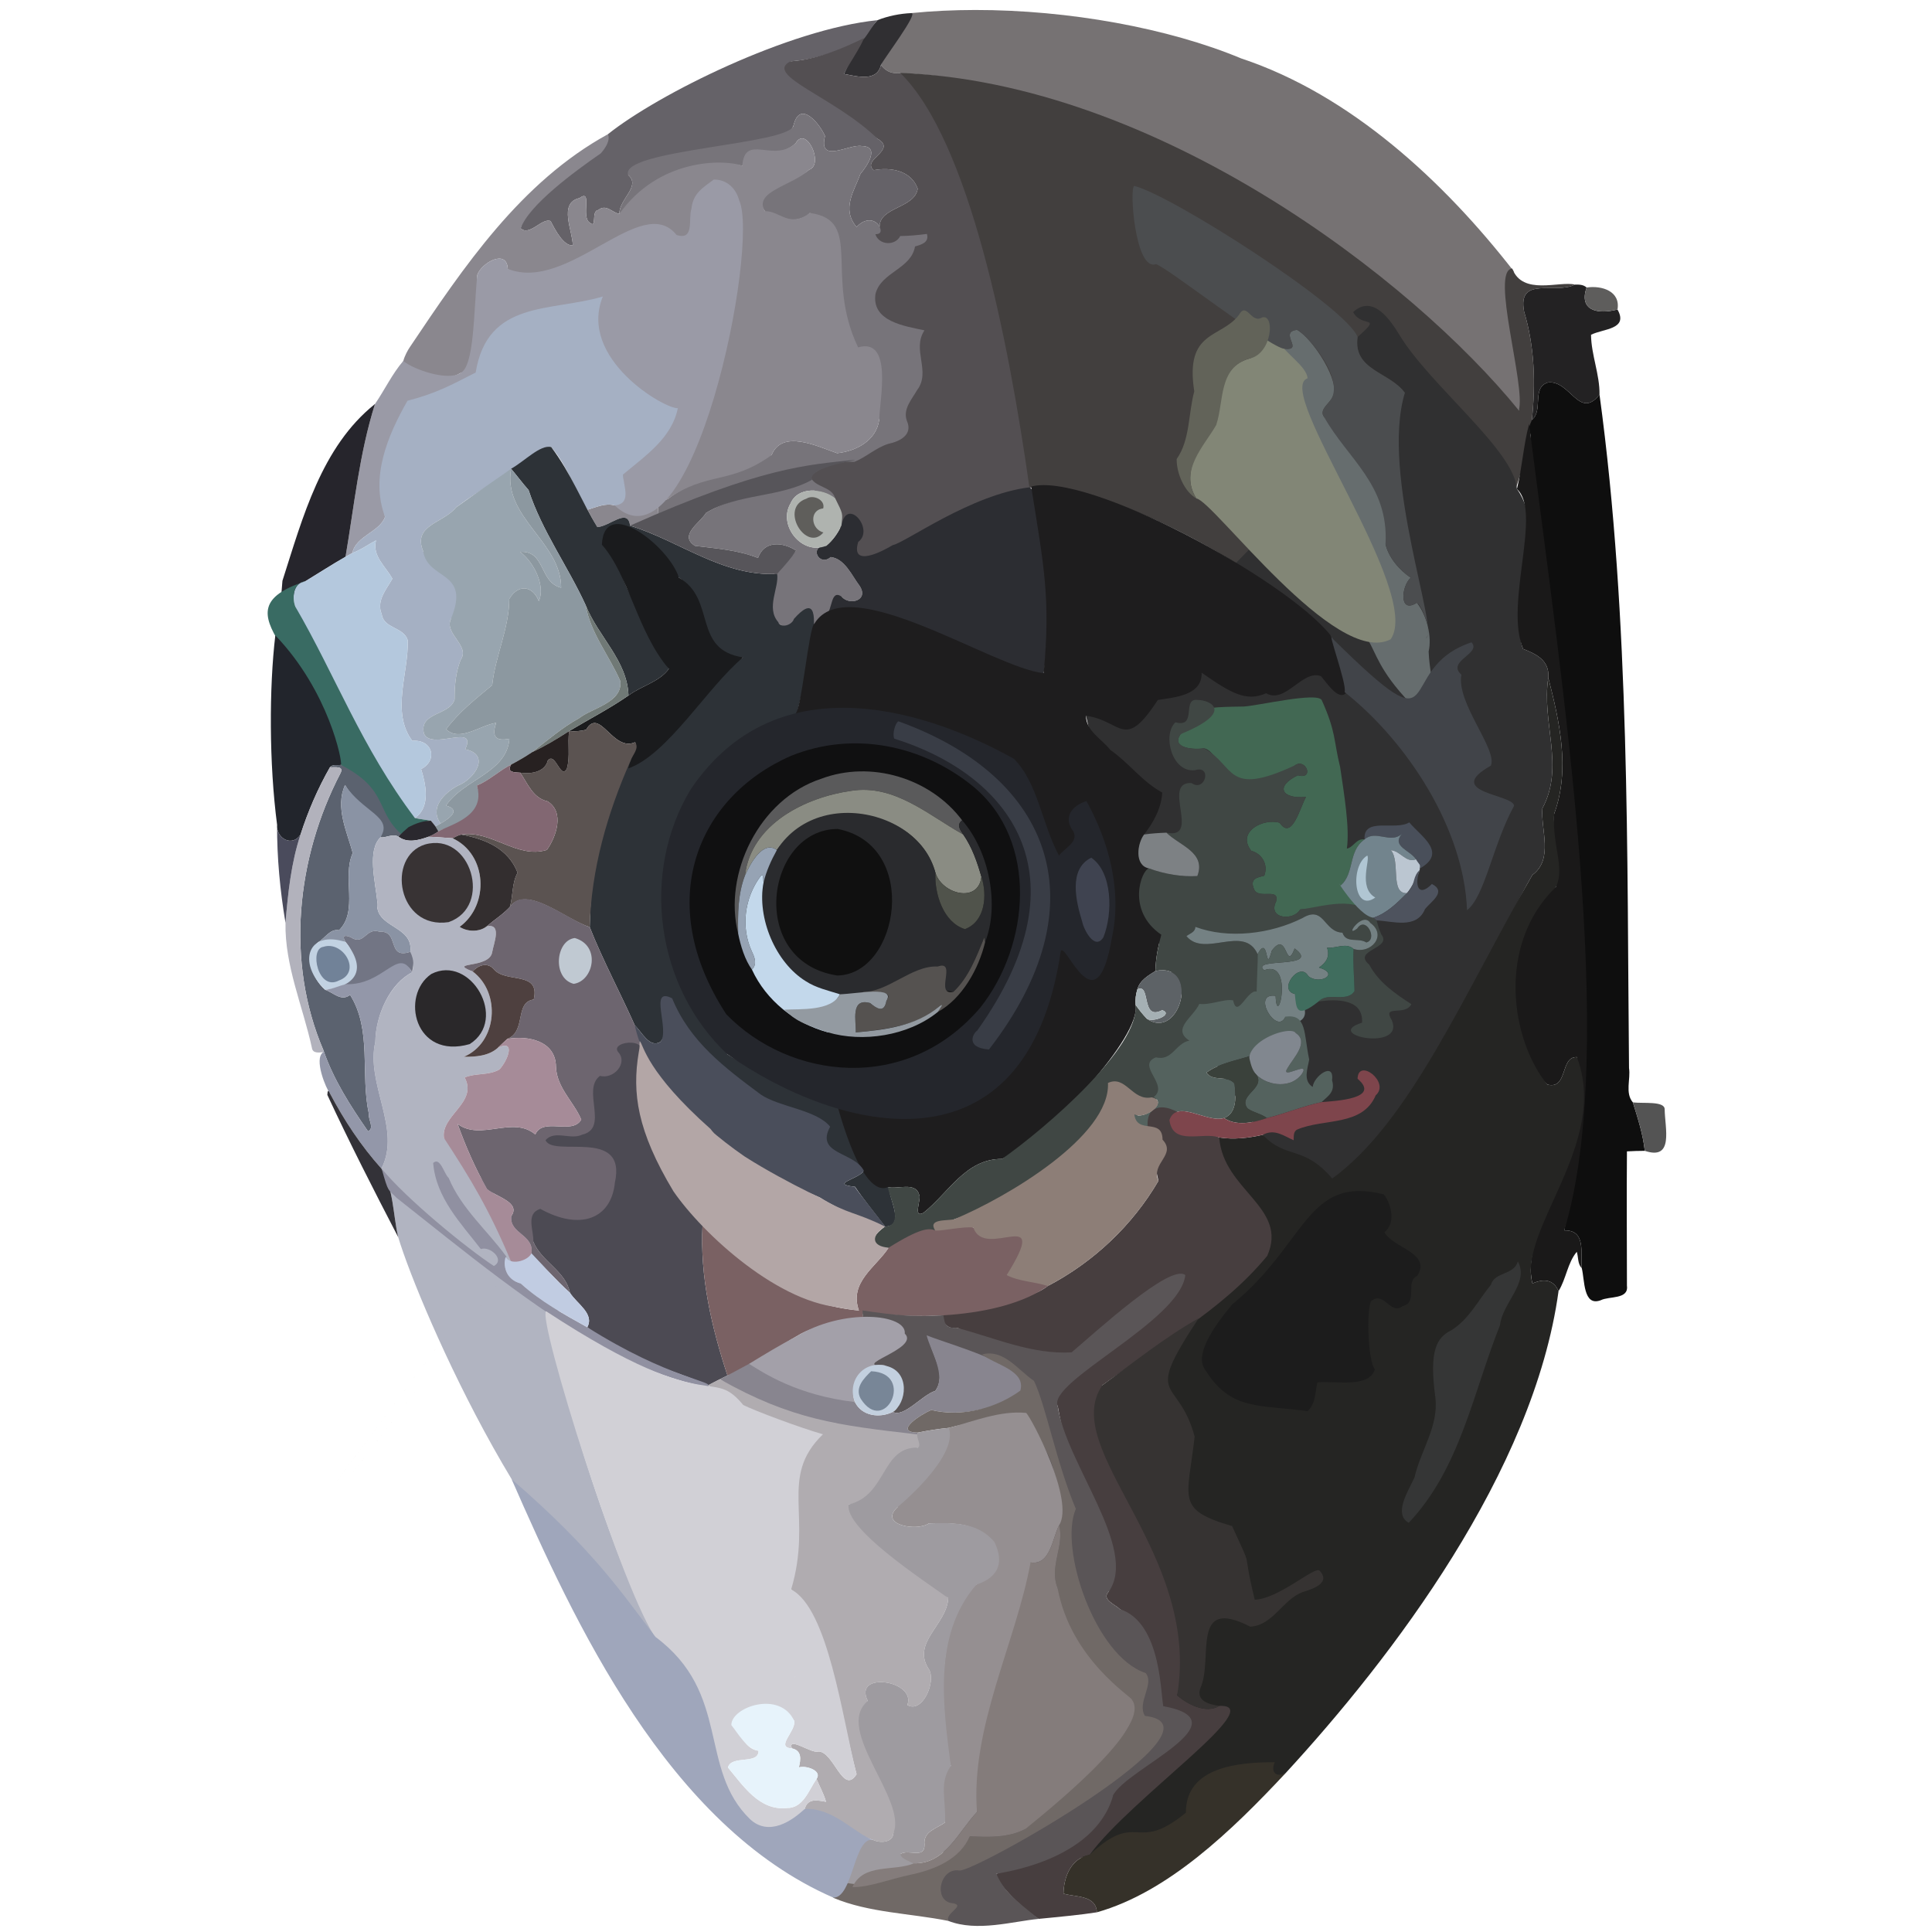 <?xml version="1.0" encoding="UTF-8" standalone="no"?>
<svg
   xmlns:dc="http://purl.org/dc/elements/1.1/"
   xmlns:cc="http://creativecommons.org/ns#"
   xmlns:rdf="http://www.w3.org/1999/02/22-rdf-syntax-ns#"
   xmlns:svg="http://www.w3.org/2000/svg"
   xmlns="http://www.w3.org/2000/svg"
   xmlns:sodipodi="http://sodipodi.sourceforge.net/DTD/sodipodi-0.dtd"
   xmlns:inkscape="http://www.inkscape.org/namespaces/inkscape"
   width="861pt"
   height="861pt"
   viewBox="0 0 861 861"
   version="1.1"
   id="svg2"
   inkscape:version="0.48.5 r10040"
   sodipodi:docname="head.svg">
  <defs
     id="defs302" />
  <sodipodi:namedview
     pagecolor="#ffffff"
     bordercolor="#666666"
     borderopacity="1"
     objecttolerance="10"
     gridtolerance="10"
     guidetolerance="10"
     inkscape:pageopacity="0"
     inkscape:pageshadow="2"
     inkscape:window-width="1839"
     inkscape:window-height="1056"
     id="namedview300"
     showgrid="false"
     inkscape:zoom="2.480869"
     inkscape:cx="583.46107"
     inkscape:cy="406.54716"
     inkscape:window-x="81"
     inkscape:window-y="24"
     inkscape:window-maximized="1"
     inkscape:current-layer="svg2" />
  <path
     fill="transparent"
     d=" M 0.00 0.00 L 861.00 0.00 L 861.00 861.00 L 0.00 861.00 L 0.00 0.00 Z"
     id="path4" />
  <path
     style="fill:#767273"
     d="M 543.125 5.562 C 531.082 5.578 519.244 6.127 507.812 7.281 C 497.781 19.293 493.744 26.818 490.75 36.156 C 492.863 39.119 496.163 41.062 499.875 40.688 C 614.855 44.175 770.261 136.196 845.625 228.688 C 858.013 221.175 829.606 152.113 843.469 151.375 C 804.361 101.006 752.188 52.675 691.375 32.531 C 651.071 15.697 595.313 5.497 543.125 5.562 z "
     id="path8"
     transform="scale(0.8,0.8)" />
  <path
     d="m 391.05,8.99 c 4.65,-1.86 10.03,-2.94 15.19,-3.16 2.951,0.176 -12.191,20.134 -13.64,23.09 -1.75,7.67 -10.52,5.14 -16.46,4.04 4.437,-9.818 8.234,-16.613 14.91,-23.97 z"
     id="path10"
     inkscape:connector-curvature="0"
     style="fill:#302f32"
     sodipodi:nodetypes="ccccc" />
  <path
     d="m 391.05,8.99 c -2.37,2.61 -3.922,5.81 -6.172,8.51 -10.09,4.95 -21.198,9.07 -32.558,9.82 18.897,23.54 30.92,23.388 38.8,34.56 8.84,5.08 -7.38,9.2 -1.75,13.96 7.52,-1.45 16.71,0.14 19.61,8.25 -1.32,8.76 -16.98,8.1 -16.99,16.89 -2.64,-4.27 -7.37,-3.11 -10.24,0.2 -6.94,-8.11 -0.95,-16.31 1.71,-23.7 2.87,-3.35 8.91,-12.28 0.58,-12.38 -5.51,-1.08 -19.52,8.19 -16.37,-4.44 -2.16,-5.21 -11.14,-16.5 -13.99,-4.89 -8.651,22.705 -64.386,7.946 -73.75,22.19 5.87,5.04 -4.05,10.72 -3.91,17.37 -3.29,-0.6 -5.92,-4.57 -9.37,-1.73 -3.4,0.26 -0.36,8.63 -3.85,5.62 -4.02,-2.53 1.42,-15.34 -4.53,-10.95 -9.63,2.16 -2.93,14.9 -3.02,21.11 -4.14,0.22 -7.81,-6.85 -9.85,-10.83 -3.81,-1.67 -9.37,6.91 -13.35,3.21 3.748,-22.145 37.791,-27.545 38.84,-41.93 22.569,-18.008 80.805,-46.869 120.16,-50.84 z"
     id="path12"
     inkscape:connector-curvature="0"
     style="fill:#656268"
     sodipodi:nodetypes="cccccccccccccccccccccc" />
  <path
     d="m 352.32,27.32 c 11.36,-0.75 22.696,-5.44 32.786,-10.39 -2.36,5.49 -6.306,10.69 -8.966,16.03 5.94,1.1 14.71,3.63 16.46,-4.04 1.69,2.37 4.34,3.92 7.31,3.62 76.783,0.689 42.318,113.085 76.029,181.189 -33.872,5.244 -62.764,23.987 -93.594,38.691 -4.004,-16.177 -20.032,-32.005 -24.499,-43.133 10.345,-1.625 28.257,-8.993 29.663,-9.022 14.414,-9.016 7.749,-11.941 13.204,-24.521 2.221,-23.287 -29.764,-48.91 -8.722,-74.765 0.01,-8.79 15.67,-8.13 16.99,-16.89 -2.9,-8.11 -12.09,-9.7 -19.61,-8.25 -5.63,-4.76 10.59,-8.88 1.75,-13.96 -18.891,-18.52 -51.161,-28.449 -38.8,-34.56 z"
     id="path14"
     inkscape:connector-curvature="0"
     style="fill:#534f52"
     sodipodi:nodetypes="ccccccccccccccc" />
  <path
     d="M 401.179,32.477 C 515.239,36.903 629.149,124.155 676.84,182.86 c 3.326,-10.435 -12.864,-62.551 -2.9,-63.18 4.56,12.24 21.02,5.39 27.95,7.16 -8.78,4.49 -25.73,-4.05 -22.68,11.98 4.72,15.73 5.19,32.07 3.49,48.26 -9.111,68.585 -60.63,113.055 -72.58,109.14 -2.79,4.07 -5,-2.78 -7.56,-0.18 -0.46,-6.02 -6.05,-8.95 -9.69,-13.05 C 556.382,248.042 491.12,215.049 458.72,216.939 449.475,151.705 432.031,62.733 401.179,32.477 z"
     id="path20"
     inkscape:connector-curvature="0"
     style="fill:#423f3e"
     sodipodi:nodetypes="ccccccccccc" />
  <path
     d="m 353.68,55.77 c 2.85,-11.61 11.83,-0.32 13.99,4.89 -3.15,12.63 10.86,3.36 16.37,4.44 8.33,0.1 2.29,9.03 -0.58,12.38 -2.66,7.39 -8.65,15.59 -1.71,23.7 2.87,-3.31 7.6,-4.47 10.24,-0.2 0.94,2.04 0.62,3.43 -1.87,3.39 1.5,4.9 8.79,5.37 11.07,0.82 3.97,-0.05 7.95,-0.42 11.9,-0.94 1.06,3.82 -2.43,4.76 -5.31,5.58 -1.74,10.1 -15.01,11.31 -17.61,21.08 -1.91,12.47 13.28,14.43 21.82,16.31 -5.75,8.65 3.02,18.3 -3.26,26.6 -2.42,4.22 -6.46,8.52 -4.58,13.71 2.86,6.4 -3.42,9.25 -8.29,10.28 -5.5,1.72 -9.76,5.85 -15.05,7.99 -7.2,-0.21 -14.14,1.67 -19.74,6.39 1.8,5.23 9.57,4.35 11.1,9.8 -5.44,-4.5 -16.65,-5.26 -19.83,2.34 -5.86,9.69 5.05,23.37 15.87,18.9 -7.94,-0.04 -3.25,9.62 2,5.02 6.3,0.72 9.41,8.27 12.84,12.8 4.37,6.54 -4.52,8.98 -7.96,4.85 -5.013,11.515 -13.608,15.83 -26.572,12.967 -19.573,-13.578 -0.701,-24.476 6.302,-33.487 -5.93,-3.88 -14.32,-4.59 -17.01,3.28 -8.98,-3.57 -18.67,-4.24 -28.06,-5.39 -7.45,-4.64 2.23,-10.26 4.89,-14.68 14.05,-8.71 30.91,-7.66 45.24,-15.72 -2.39,-5.9 -11.48,-1.73 -16.07,-1.52 -18.701,6.255 -27.078,10.766 -50.34,20.11 0.33,-4.67 -2.1,-7.51 4.04,-9 9.3,-7.404 33.761,-18.198 46.33,-19.63 4.7,-11.65 20.36,-3.94 29.21,-0.87 8.47,-0.87 17.53,-5.59 18.78,-14.97 -14.022,-32.368 -22.214,-85.549 -30.89,-92.08 -4.218,5.049 -18.524,3.599 -20.06,-0.81 -7.003,-9.228 13.218,-12.597 19.74,-18.49 6.73,-2.33 -1.28,-19.75 -5.95,-11.9 -5.836,6.469 -21.132,4.191 -23.86,10.11 -25.685,-4.338 -36.339,6.629 -54.79,21.51 -0.14,-6.65 9.78,-12.33 3.91,-17.37 -3.872,-11.361 72.915,-13.441 73.75,-22.19 z"
     id="path26"
     inkscape:connector-curvature="0"
     style="fill:#77747a"
     sodipodi:nodetypes="ccccccccccccccccccccccccccccccccccccccccccc" />
  <path
     d="m 182.68,154.65 c 23.96,-35.7 49.37,-73.51 88.21,-94.82 0,0 1.943,2.633 -3.099,8.481 C 256.135,76.384 235.75,91.31 232.05,101.76 c 3.98,3.7 9.54,-4.88 13.35,-3.21 2.04,3.98 5.71,11.05 9.85,10.83 0.09,-6.21 -6.61,-18.95 3.02,-21.11 5.95,-4.39 0.51,8.42 4.53,10.95 3.49,3.01 0.45,-5.36 3.85,-5.62 3.45,-2.84 6.08,1.13 9.37,1.73 17.335,-24.5 45.879,-24.546 54.79,-21.51 1.16,-14.673 13.977,-0.886 23.86,-10.11 4.67,-7.85 12.68,9.57 5.95,11.9 -7.184,7.045 -25.039,9.682 -19.74,18.49 6.937,-0.052 10.661,7.61 20.06,0.81 24.077,3.265 6.204,28.016 21.48,59.89 15.657,-4.495 9.543,23.554 9.41,32.19 -1.25,9.38 -10.31,14.1 -18.78,14.97 -8.85,-3.07 -24.51,-10.78 -29.21,0.87 -18.765,13.404 -28.618,7.106 -46.33,19.63 -6.14,1.49 -3.71,4.33 -4.04,9 -3.88,2.22 -8.24,3.23 -12.69,2.8 -0.93,-8.17 -9.01,0.31 -14.57,0.65 -1.56,-2.53 -2.95,-5.15 -4.36,-7.75 3.91,-1.12 7.97,-3.13 12.09,-1.9 0,0 -16.325,-73.662 -47.66,-105.45 -0.42,-9.15 -11.88,-2.58 -13.58,2.76 -0.751,7.878 11.716,37.992 -7.52,43.69 -6.277,3.867 -16.241,1.723 -23.65,-0.73 C 177.131,164.743 180.79,157.41 182.68,154.65 z"
     id="path28"
     inkscape:connector-curvature="0"
     style="fill:#8a878e"
     sodipodi:nodetypes="cccccccccccccccccccccccccccccc" />
  <path
     d="m 308.13,93.06 c 0.71,-6.97 5.07,-9.37 9.96,-13.04 5.92,-0.07 9.928,4.014 11.327,9.26 9.208,20.029 -20.548,168.767 -55.477,135.98 5.939,-5.933 3.81,-8.51 3.75,-13.82 22.997,-68.113 -111.426,-0.487 -106.1,18.9 -2.34,6.74 -12.94,8.46 -14.58,16.11 -1,0.56 -2.01,1.12 -3.02,1.67 3.88,-22.76 6.14,-46.02 13.14,-68.09 4.3,-6.3 7.64,-13.39 12.59,-19.18 4.392,3.732 19.599,9.118 25.46,5.41 6.285,-2.978 5.878,-27.488 7.52,-43.69 1.7,-5.34 13.16,-11.91 13.58,-2.76 27.08,10.866 59.769,-34.555 75.23,-15.09 8.16,2.65 5.12,-7.38 6.62,-11.66 z"
     id="path30"
     inkscape:connector-curvature="0"
     style="fill:#9a9aa6"
     sodipodi:nodetypes="ccccccccccccccc" />
  <path
     d="m 603.03,139.08 c 8.78,-8.04 16.47,3.35 20.67,10.24 13.652,22.539 51.171,51.345 52.33,68.62 14.41,19.695 -3.415,57.359 2.75,71.26 5.85,2.28 11.88,5.14 11.22,12.84 -3.11,19.93 7.43,39.62 -2.63,58.18 -0.8,9.52 5.09,22.66 -4.47,29.71 -27.9,48.706 -29.962,83.354 -87.58,135.94 -16.858,-2.344 -25.351,-6.801 -32.53,-20.14 -32.396,-40.208 -66.118,-129.114 -78.81,-186.75 11.985,-9.899 67.426,-70.559 142.1,-143.91 -6.75,-9.36 -23.18,-9.97 -21.06,-24.88 11.483,-10.218 1.878,-3.745 -1.99,-11.11 z"
     id="path46"
     inkscape:connector-curvature="0"
     style="fill:#303031"
     sodipodi:nodetypes="ccccccccccccc" />
  <path
     fill="#232223"
     d=" M 679.21 138.82 C 676.16 122.79 693.11 131.33 701.89 126.84 C 703.66 126.79 705.68 126.81 707.06 128.13 C 703.59 138.34 711.76 140.23 720.84 137.94 C 725.88 146.89 714.41 146.44 709.04 149.20 C 709.15 158.20 712.96 166.90 712.83 175.86 C 703.79 187.32 699.75 169.29 689.88 170.45 C 682.43 172.63 687.92 182.96 682.70 187.08 C 684.40 170.89 683.93 154.55 679.21 138.82 Z"
     id="path40" />
  <path
     fill="#5e5d5c"
     d=" M 707.06 128.13 C 713.95 127.13 722.23 129.79 720.84 137.94 C 711.76 140.23 703.59 138.34 707.06 128.13 Z"
     id="path42" />
  <path
     d="m 268.65,132.14 c -11.181,27.664 27.646,50.209 33.43,49.77 -2.69,13.27 -14.28,21.06 -24.39,29.53 0.06,5.31 4.07,12.96 -3.75,13.82 -4.12,-1.23 -8.18,0.78 -12.09,1.9 -5.73,-9.07 -9.22,-19.87 -16.2,-27.94 -5.95,-0.37 -11.682,7.538 -17.182,9.418 -7.942,7.099 -11.598,7.303 -25.258,17.512 -5.59,7.02 -19.45,7.75 -14.62,19.53 8.813,15.989 25.782,14.096 12.33,30.21 -3.04,6.67 8.83,11.92 4.33,18.22 -2.18,5.62 -2.7,11.63 -2.66,17.6 -2.16,7.27 -16.02,5.57 -13.64,15.24 3.33,7.69 24.07,-4.88 18.35,6.97 11.57,2.37 4.21,13.27 -3.22,16.18 -6.21,3.31 -12.82,9.95 -7.72,16.9 -0.57,0.32 -1.7,0.98 -2.27,1.31 -0.65,-0.89 -1.34,-1.74 -2.06,-2.56 -2.39,-0.48 -4.78,-0.68 -7.14,-1.2 7.21,-4.91 4.8,-15.32 2.78,-21.82 7.51,-3.79 5.26,-13.32 -3.95,-12.59 -9.59,-12.87 -1.56,-30.21 -2.01,-44.82 -1.75,-5.93 -10.78,-5.16 -11.58,-11.58 -2.53,-5.99 2.02,-10.98 4.73,-15.83 -2.94,-5.47 -9.09,-10.06 -7.29,-17.09 -3.53,1.86 -6.78,4.28 -10.56,5.63 1.64,-7.65 12.24,-9.37 14.58,-16.11 -6.65,-17.72 1.13,-36.16 10,-51.74 12.612,-3.273 19.076,-6.773 30.39,-12.59 5.308,-32.469 33.367,-26.954 56.67,-33.87 z"
     id="path44"
     inkscape:connector-curvature="0"
     style="fill:#a5b0c3"
     sodipodi:nodetypes="cccccccccccccccccccccccccccccc" />
  <path
     d="m 571.79,155.34 c 10.19,1.47 -2.39,-7.32 6.21,-8.33 7.023,3.774 19.983,23.861 15.8,29.89 -1.12,2.88 -6.2,5.63 -3.71,8.94 12.35,14.274 41.1,33.674 27.37,56.61 1.3,5.87 6.06,11.52 11.24,15.01 -4.29,3.86 -5.28,16.36 2.73,11.14 4.594,5.889 6.745,15.293 5.25,21.74 0.57,15.3 6.91,29.21 5.21,44.79 -7.78,-4.86 -6.93,-16.21 -13.78,-22.15 -13.489,-14.137 -14.89,-22.078 -18.45,-27.75 -16.835,-47.571 -24.545,-73.526 -37.87,-129.89 z"
     id="path52"
     inkscape:connector-curvature="0"
     style="fill:#666d6e"
     sodipodi:nodetypes="cccccccccccc" />
  <path
     d="m 556.7,159.81 c 6.01,-1.164 5.541,-20.277 13.38,-7.434 2.63,5.08 12.22,10.874 12.66,16.204 -15.56,5.14 51.606,95.356 37.025,116.309 C 595.271,297.801 540.711,223.083 533.17,222.14 c -7.96,-12.44 3.513,-25.197 8.703,-34.367 3.57,-10.61 1.007,-23.883 14.827,-27.963 z"
     id="path58"
     inkscape:connector-curvature="0"
     style="fill:#828676"
     sodipodi:nodetypes="ccccccc" />
  <path
     d="m 682.7,187.08 c 5.22,-4.12 -0.27,-14.45 7.18,-16.63 9.87,-1.16 13.91,16.87 22.95,5.41 13.682,100.422 12.191,206.989 13.15,300.14 0.78,4.93 -1.87,11.08 1.71,15.29 2.19,7.02 4.51,14.18 5.31,21.58 -2.67,0.01 -5.32,0.09 -7.95,0.24 -0.17,19.97 -0.01,39.94 0,59.92 0.82,6.16 -7.96,4.52 -11.67,6.42 -7.89,2.97 -7.12,-9.08 -8.47,-14.33 -0.66,-6.36 2.14,-17.03 -7.78,-16.78 19.925,-111.684 2.304,-220.011 -15.45,-328.12 -3.96,-9.31 2.72,-21.54 -0.35,-29.37 0.35,-1.29 0.85,-2.53 1.37,-3.77 z"
     id="path60"
     inkscape:connector-curvature="0"
     style="fill:#0e0e0e"
     sodipodi:nodetypes="cccccccccccccc" />
  <path
     d="m 125.87,258.83 c 9.01,-28.08 17.33,-59.72 41.26,-78.8 -7,22.07 -9.26,45.33 -13.14,68.09 -6.1,3.49 -11.99,7.32 -17.99,10.96 -7.629,3.766 -2.574,11.363 -10.91,12.07 0.07,-4.12 0.42,-8.22 0.78,-12.32 z"
     id="path66"
     inkscape:connector-curvature="0"
     style="fill:#26252c"
     sodipodi:nodetypes="cccccc" />
  <path
     d="M 681.444,188.912 C 696.506,307.812 721.347,467.722 697.13,548.34 c 9.92,-0.25 7.12,10.42 7.78,16.78 -1.88,-1.78 -1.47,-4.91 -2.21,-7.26 -4.15,4.98 -4.72,12.03 -8.13,17.53 -2.31,-5.18 -6.44,-5.65 -11.62,-3.42 -6.026,-23.15 24.99,-53.321 19.8,-100.87 -7.62,-0.3 -3.84,14.59 -13.18,12.24 -19.65,-18.852 -22.284,-76.107 3.82,-88.06 0.724,-10.773 -2.277,-22.892 -0.77,-32.62 7.28,-19.82 2.3,-41.43 -2.62,-60.62 0.66,-7.7 -5.37,-10.56 -11.22,-12.84 -8.444,-20.073 8.611,-61.028 -2.75,-71.26 2.41,-10.119 2.817,-19.092 5.414,-29.028 z"
     id="path70"
     inkscape:connector-curvature="0"
     style="fill:#1a1919"
     sodipodi:nodetypes="cccccccccccccc" />
  <path
     d="m 245.65,199.22 c 8.959,11.941 13.496,24.172 20.56,35.69 5.56,-0.34 13.64,-8.82 14.57,-0.65 22.1,6.84 41.4,22.78 65.56,21.48 0.92,6.18 -5.06,15.05 0.44,21.45 1.35,3.08 6.28,1.29 7.03,-1.37 34.471,-38.752 -42.645,170.175 -29.63,194.04 25.909,16.865 49.265,11.485 68.12,23.89 3.95,3.66 -4.58,7.97 0.62,11.55 -10.835,3.859 -3.507,23.065 2.78,23.74 l 0.6,0.55 c -0.363,3.965 7.344,17.103 -1.88,17.01 -4.502,-5.898 -9.705,-12.191 -13.38,-17.72 -11.68,-1.2 1.71,-3.45 3.96,-7.11 -22.296,-5.716 -70.892,-41.973 -85.689,-75.958 C 295.303,449.806 298.79,459.22 294.29,464.33 c -4.88,2.89 -8.22,-4.41 -11.39,-7.37 -6.53,-14.67 -14.43,-29.38 -20.09,-43.77 1.894,-72.138 18.218,-89.417 68.36,-120.22 -20.795,6.062 -15.297,-27.179 -28.63,-35.58 -7.35,-9.26 -14.73,-22.9 -28.48,-21.55 4.744,28.423 -1.752,12.846 24.01,62.25 -4.35,5.91 -12.28,7.55 -17.99,11.87 -0.46,-15.5 -13.57,-26.36 -19.04,-40.19 -7.94,-17.37 -19.55,-33.21 -25.47,-51.37 -2.72,-3.07 -5.16,-6.37 -7.8,-9.51 5.799,-3.173 13.034,-10.885 17.88,-9.67 z"
     id="path72"
     inkscape:connector-curvature="0"
     style="fill:#2d3237"
     sodipodi:nodetypes="ccccccccccccccccccccccccccc" />
  <path
     d="m 227.77,208.89 c -3.86,21.69 22.35,32.61 22.31,53.03 -9.87,-2.42 -6.88,-16.66 -18.29,-15.98 6.62,5.02 11.26,15.59 8.34,21.96 -2.92,-7.27 -9.42,-7.52 -13.19,-0.95 -0.02,13.16 -6.21,25.35 -7.59,38.4 -7.22,6 -14.87,11.96 -20.55,19.67 6.11,5.8 15.01,-1.78 22.31,-2.88 -1.81,5.4 -0.91,8.47 5.89,7.11 -1.08,15.15 -20.62,18.17 -28.24,29.77 6.83,1.93 1.65,5.6 -2.4,7.98 -5.1,-6.95 1.51,-13.59 7.72,-16.9 7.43,-2.91 14.79,-13.81 3.22,-16.18 5.72,-11.85 -15.02,0.72 -18.35,-6.97 -2.38,-9.67 11.48,-7.97 13.64,-15.24 -0.04,-5.97 0.48,-11.98 2.66,-17.6 4.5,-6.3 -7.37,-11.55 -4.33,-18.22 9.11,-21.795 -10.201,-17.036 -12.33,-30.21 -4.83,-11.78 9.03,-12.51 14.62,-19.53 11.124,-8.04 23.168,-16.116 24.56,-17.26 z"
     id="path74"
     inkscape:connector-curvature="0"
     style="fill:#98a5af"
     sodipodi:nodetypes="cccccccccccccccccccc" />
  <path
     d="m 250.08,261.92 c 0.04,-20.42 -26.17,-31.34 -22.31,-53.03 2.64,3.14 5.08,6.44 7.8,9.51 5.92,18.16 17.53,34 25.47,51.37 1.98,12.2 10.63,22.67 15.44,33.85 0.91,9.53 -12.55,11.85 -18.43,16.47 -7.56,4.15 -14.08,9.88 -20.9,15.1 -3.02,2.03 -6.16,3.86 -9.37,5.55 -5.33,2.71 -9.69,7.01 -15.28,9.35 6.516,19.494 -5.643,14.893 -17.12,20.41 -0.32,-0.55 -0.96,-1.64 -1.29,-2.19 0.57,-0.33 1.7,-0.99 2.27,-1.31 4.05,-2.38 9.23,-6.05 2.4,-7.98 7.62,-11.6 27.16,-14.62 28.24,-29.77 -6.8,1.36 -7.7,-1.71 -5.89,-7.11 -7.3,1.1 -16.2,8.68 -22.31,2.88 5.68,-7.71 13.33,-13.67 20.55,-19.67 1.38,-13.05 7.57,-25.24 7.59,-38.4 3.77,-6.57 10.27,-6.32 13.19,0.95 2.92,-6.37 -1.72,-16.94 -8.34,-21.96 11.41,-0.68 8.42,13.56 18.29,15.98 z"
     id="path76"
     inkscape:connector-curvature="0"
     style="fill:#8c98a0"
     sodipodi:nodetypes="ccccccccccccccccccccc" />
  <path
     d="m 380.521,204.965 c 4.59,-0.21 -20.979,2.917 -18.589,8.817 -14.33,8.06 -33.242,6.098 -47.292,14.808 -2.66,4.42 -12.34,10.04 -4.89,14.68 9.39,1.15 19.08,1.82 28.06,5.39 2.69,-7.87 11.08,-7.16 17.01,-3.28 -2.267,3.371 -4.226,5.663 -8.48,10.36 -24.16,1.3 -43.46,-14.64 -65.56,-21.48 58.945,-26.252 79.313,-27.111 99.741,-29.295 z"
     id="path78"
     inkscape:connector-curvature="0"
     style="fill:#57555a"
     sodipodi:nodetypes="ccccccccc" />
  <path
     d="m 458.9,217.158 c 10.71,8.931 8.207,74.376 6.2,82.822 -7.713,1.807 -70.072,-25.447 -96.97,-25.81 3.04,-2.53 1.95,-11.74 6.96,-8.27 3.44,4.13 12.33,1.69 7.96,-4.85 -3.43,-4.53 -6.54,-12.08 -12.84,-12.8 -5.25,4.6 -9.94,-5.06 -2,-5.02 2.96,-2.43 5.23,-5.65 6.8,-9.14 2.42,-12.88 14.9,1.84 7.46,7.43 -3.6,11.81 11.15,3.99 15.36,1.42 5.677,-1.095 34.925,-22.633 61.07,-25.782 z"
     id="path80"
     inkscape:connector-curvature="0"
     style="fill:#2c2d32"
     sodipodi:nodetypes="ccccccccccc" />
  <path
     d="M 459.545,216.836 C 484.374,210.129 572.64,257.866 592.87,282.99 c 3.02,8.11 8.06,15.6 7.81,24.7 -3.38,6.18 -9.24,-3.29 -12.01,-6.37 -8.26,-3.06 -15.81,12.59 -24.43,7.62 -8.986,4.068 -16.065,-0.35 -28.72,-9.15 0.29,10.28 -12.25,10.95 -19.54,12.16 -15.107,23.178 -15.954,9.153 -32,7.03 -0.12,6.67 7.07,10.38 10.85,15.24 8.46,5.89 13.88,13.88 23.13,19 -0.4,6.94 -3.9,13.27 -8.08,18.67 -3.02,3.9 -4.47,13.78 2.13,15.1 -10.138,13.975 6.859,21.982 5.56,29.6 -1.5,5.26 -2.56,10.63 -2.65,16.13 -3.24,2.05 -6.97,4.17 -8.05,8.15 -0.7,2.25 -1.01,4.62 -0.79,6.97 2.568,13.933 -37.377,57.509 -59.53,68.64 -16.31,-0.08 -23.82,15.22 -35.06,24.05 -4.93,2.59 -0.66,-6.44 -1.9,-8.17 -1.54,-5.8 -9.84,-2.21 -13.89,-3.32 -22.967,9.694 -47.506,-144.056 -41.501,-210.838 2.915,-0.208 6.264,-39.095 8.771,-40.324 14.866,-24.36 79.693,19.882 102.129,22.102 3.138,-32.952 0.21,-47.261 -5.555,-83.144 z"
     id="path82"
     inkscape:connector-curvature="0"
     style="fill:#1e1d1e"
     sodipodi:nodetypes="cccccccccccccccccccccccc" />
  <path
     d="m 352.34,224.33 c 3.18,-7.6 14.39,-6.84 19.83,-2.34 3.641,7.367 3.385,6.568 2.84,12.1 -1.57,3.49 -3.84,6.71 -6.8,9.14 -10.82,4.47 -21.73,-9.21 -15.87,-18.9 z"
     id="path84"
     inkscape:connector-curvature="0"
     style="fill:#afb3af"
     sodipodi:nodetypes="ccccc" />
  <path
     fill="#5f5e5b"
     d=" M 359.38 222.24 C 362.36 220.23 367.95 222.79 366.86 226.59 C 360.52 227.23 361.36 235.89 366.95 237.29 C 359.34 246.43 346.97 226.33 359.38 222.24 Z"
     id="path86" />
  <path
     d="m 268.23,242.73 c 0.998,-22.188 30.137,1.038 34.31,14.66 16.878,9.683 5.816,32.121 28.63,35.58 -15.621,12.867 -33.634,43.388 -51.186,49.486 1.05,-5.19 4.786,-9.31 3.026,-11.676 -9.93,4.49 -15.77,-15.98 -21.8,-5.57 -2.37,0.62 -4.89,0.81 -7.55,0.59 8.8,-5.28 17.97,-9.98 26.42,-15.84 5.71,-4.32 13.64,-5.96 17.99,-11.87 -14.192,-16.679 -17.678,-41.535 -29.84,-55.36 z"
     id="path88"
     inkscape:connector-curvature="0"
     style="fill:#1a1b1d"
     sodipodi:nodetypes="cccccccccc" />
  <path
     fill="#b4c8dd"
     d=" M 157.01 246.45 C 160.79 245.10 164.04 242.68 167.57 240.82 C 165.77 247.85 171.92 252.44 174.86 257.91 C 172.15 262.76 167.60 267.75 170.13 273.74 C 170.93 280.16 179.96 279.39 181.71 285.32 C 182.16 299.93 174.13 317.27 183.72 330.14 C 192.93 329.41 195.18 338.94 187.67 342.73 C 189.69 349.23 192.10 359.64 184.89 364.55 C 168.22 348.11 160.75 324.20 148.73 304.28 C 142.78 293.13 136.64 281.93 131.61 270.34 C 130.03 266.12 130.71 259.82 136.00 259.08 C 142.00 255.44 147.89 251.61 153.99 248.12 C 155.00 247.57 156.01 247.01 157.01 246.45 Z"
     id="path90" />
  <path
     d="m 136,259.08 c -5.29,0.74 -5.97,7.04 -4.39,11.26 17.986,30.913 29.484,62.72 53.28,94.21 2.36,0.52 4.75,0.72 7.14,1.2 -3.54,0 -10.964,5.136 -14.064,6.736 C 168.126,357.781 156.972,346.178 151.95,340.89 141.525,291.681 94.756,272.696 136,259.08 z"
     id="path94"
     inkscape:connector-curvature="0"
     style="fill:#396b63"
     sodipodi:nodetypes="ccccccc" />
  <path
     fill="#707976"
     d=" M 261.04 269.77 C 266.51 283.60 279.62 294.46 280.08 309.96 C 271.63 315.82 262.46 320.52 253.66 325.80 C 248.33 329.24 242.90 332.52 237.15 335.19 C 243.97 329.97 250.49 324.24 258.05 320.09 C 263.93 315.47 277.39 313.15 276.48 303.62 C 271.67 292.44 263.02 281.97 261.04 269.77 Z"
     id="path96" />
  <path
     d="m 451.88,338.18 c 10.71,10.82 12.43,28.96 20.05,43.11 2.38,-3.3 8.73,-5.9 6.47,-10.66 -4.79,-6.36 -0.83,-11.52 5.78,-13.64 10.05,18.14 15.86,39.97 11.41,60.55 -6.884,41.26 -20.314,2.525 -22.83,6.2 -15.122,102.377 -99.008,80.953 -148.58,46.12 C 292.33,440.01 285.3,389.12 307.8,351.8 347.365,293.149 416.599,318.426 451.88,338.18 z"
     id="path98"
     inkscape:connector-curvature="0"
     style="fill:#24262c"
     sodipodi:nodetypes="ccccccccc" />
  <path
     d="m 122.698,283.162 c 23.957,24.993 30.006,56.461 29.252,57.728 -1.58,0.28 -3.79,-0.38 -4.9,1.03 -5.42,9.48 -9.76,19.57 -13.11,29.97 -3.69,5.81 -10.97,1.7 -10.45,-4.3 -3.59,-27.324 -3.56,-61.234 -0.792,-84.428 z"
     id="path100"
     inkscape:connector-curvature="0"
     style="fill:#22252c"
     sodipodi:nodetypes="cccccc" />
  <path
     d="m 655.78,286.26 c 4.67,5.05 -11.37,8.3 -4.51,14.42 -2.349,12.641 16.174,33.215 13.14,40.54 -21.58,12.149 10.391,12.71 10.32,17.93 -9.582,17.586 -12.92,40.209 -20.95,46.47 -1.308,-36.055 -26.423,-74.9 -54.542,-97.191 1.13,-3.62 -8.456,-29.141 -5.156,-23.621 52.722,51.979 25.944,13.284 61.698,1.451 z"
     id="path102"
     inkscape:connector-curvature="0"
     style="fill:#414449"
     sodipodi:nodetypes="cccccccc" />
  <path
     d="m 690,302.04 c 4.92,19.19 9.9,40.8 2.62,60.62 -1.007,13.995 4.96,24.209 0.77,32.62 -26.544,25.716 -20.096,68.146 -3.82,88.06 9.34,2.35 5.56,-12.54 13.18,-12.24 14.618,38.568 -26.483,76.948 -19.8,100.87 5.18,-2.23 9.31,-1.76 11.62,3.42 -11.07,80.678 -74.384,163.465 -121.54,214.7 -12.768,9.981 -37.49,18.712 -39.693,36.423 0,0 -65.583,1.701 -57.382,1.433 C 509.445,800.248 489.161,616.947 534.07,586.79 c 44.291,-38.901 -1.037,-68.893 9.28,-79.88 6.51,1.04 13.06,0.23 19.44,-1.18 10.436,11.142 18.033,4.343 30.918,19.495 C 628.586,499.821 652.603,442.442 682.9,389.93 c 9.56,-7.05 3.67,-20.19 4.47,-29.71 10.06,-18.56 -0.48,-38.25 2.63,-58.18 z"
     id="path106"
     inkscape:connector-curvature="0"
     style="fill:#252523"
     sodipodi:nodetypes="ccccccccccccccccc" />
  <path
     d="m 589.02,311.97 c 6.485,14.436 5.251,17.873 8.21,29.86 1.76,11.97 4.334,27.224 3,36.35 3.11,-0.64 4.18,-4.64 7.9,-4.1 -7.48,5.2 -4.31,14.95 -10.68,20.61 -5.02,-7.77 12.098,8.654 6.558,8.754 -19.394,-0.505 -11.574,1.148 -24.608,1.866 -2.67,5.11 -14.7,4.41 -10.68,-3.63 1.56,-6.08 -7.34,-1.02 -9.64,-4.96 -2.47,-5.16 1.09,-5.64 4.33,-6.45 1.92,-4.89 -0.98,-9.84 -5.76,-11.09 -6.73,-8.45 5.33,-14.7 12.64,-12.51 5.47,8.17 9.11,-6.95 11.73,-11.5 -10.69,1 -14.06,-4.58 -3.67,-9.66 7.57,2.11 3.61,-7.86 -1.28,-4.43 -28.087,29.592 -30.963,-5.751 -40.5,-7.62 -4.21,0.77 -15.02,0.07 -10.4,-6.31 15.57,-10.55 0.613,-11.973 28.011,-12.283 6.411,-0.33 32.651,-6.572 34.839,-2.897 z"
     id="path108"
     inkscape:connector-curvature="0"
     style="fill:#426853"
     sodipodi:nodetypes="ccccccccccccccccccc" />
  <path
     d="m 526.17,327.15 c -4.62,6.38 6.19,7.08 10.4,6.31 14.161,7.713 9.451,22.074 40.5,7.62 4.89,-3.43 8.85,6.54 1.28,4.43 -10.39,5.08 -7.02,10.66 3.67,9.66 -2.62,4.55 -6.26,19.67 -11.73,11.5 -7.31,-2.19 -19.37,4.06 -12.64,12.51 4.78,1.25 7.68,6.2 5.76,11.09 -3.24,0.81 -6.8,1.29 -4.33,6.45 2.3,3.94 11.2,-1.12 9.64,4.96 -4.02,8.04 8.01,8.74 10.68,3.63 10.27,-1.2 25.61,-6.87 32.68,3.67 0.36,0.3 1.06,0.91 1.42,1.21 0.55,2.14 1.15,4.28 2.11,6.29 4.99,6.35 -13.18,6.86 -5.45,13.38 4.32,8.02 11.48,12.86 18.81,17.65 -2.79,5.6 -13.25,-0.18 -8.69,7.2 5.86,14.04 -31.27,6.65 -13.29,1.06 0.7,-10.87 -11.82,-10.54 -19.35,-9.48 4.32,-4.47 12.66,0.76 16.01,-4.64 -0.13,-6.25 -0.77,-12.5 -0.42,-18.75 7.79,2.49 15.1,-6.13 7.46,-11.61 -3.55,-5.46 -11.97,7.13 -5.87,2.54 3.78,-5.96 9.42,4.82 4.1,6.18 -3.61,-2.3 -9.08,0.59 -10.64,-4.36 -8.48,-0.32 -8.04,-12.5 -17.97,-6.45 -9.462,8.815 -39.155,10.158 -47.61,3.86 0,2.31 -2.42,2.96 -3.96,4.11 8.03,9.83 25.65,-5.39 31.72,8.03 0.09,5.57 0.17,11.16 -0.45,16.71 -32.912,44.048 -84.656,86.059 -134.71,101.43 -10.06,16.757 -49.501,16.694 -30.95,3.311 8.939,-0.509 1.861,-13.147 1.35,-17.611 4.05,1.11 12.35,-2.48 13.89,3.32 1.24,1.73 -3.03,10.76 1.9,8.17 11.24,-8.83 18.75,-24.13 35.06,-24.05 19.628,-13.796 61.179,-49.684 59.53,-68.64 1.54,2.15 3.17,4.25 5.02,6.16 14.81,10.25 24.08,-25.37 3.82,-21.28 0.09,-5.5 1.15,-10.87 2.65,-16.13 -15.749,-10.75 -8.942,-28.732 -5.56,-29.6 7.14,2.65 15.02,3.84 21.58,3.42 4.05,-10.54 -8.02,-13.6 -13.77,-19.33 15.65,3.24 -2.45,-22.74 11.16,-22.12 6.18,4.31 9.29,-8.12 1.6,-5.73 -10.34,1.27 -14.67,-15.78 -8.75,-21.33 9.97,2.68 2.56,-11.16 10.04,-9.94 5.059,-0.063 16.967,5.116 -7.7,15.19 z"
     id="path110"
     inkscape:connector-curvature="0"
     style="fill:#404744"
     sodipodi:nodetypes="cccccccccccccccccccccccccccccccccccccccccccccccc" />
  <path
     d="m 400.38,321.452 c 68.853,24.767 90.214,81.863 40.35,146.258 -11.14,-0.85 -6.637,-7.712 -5.271,-8.37 50.189,-70.398 13.235,-114.478 -36.921,-130.153 -0.96,-2.1 0.442,-7.045 1.842,-7.735 z"
     id="path112"
     inkscape:connector-curvature="0"
     style="fill:#393d46"
     sodipodi:nodetypes="ccccc" />
  <path
     d="m 261.21,325.21 c 6.03,-10.41 11.87,10.06 21.8,5.57 2.08,2.78 -1.19,5.65 -2,8.24 -10.35,23.41 -17.56,48.41 -18.2,74.17 -10.967,-3.567 -28.271,-19.114 -35.6,-9 1.51,-5.04 0.83,-10.54 3.46,-15.26 -4.18,-10.82 -14.44,-15.02 -25.09,-16.99 13.28,-2.15 24.83,10.94 38.14,6.83 4.13,-5.79 8.06,-16.9 0.26,-21.68 -6.44,-1.38 -8.8,-7.85 -12.14,-12.74 4.57,0.69 10.98,-0.16 12.26,-5.4 3.43,-4.23 5.7,8.84 8.52,3.61 1.59,-5.51 0.19,-11.21 1.04,-16.76 2.66,0.22 5.18,0.03 7.55,-0.59 z"
     id="path114"
     inkscape:connector-curvature="0"
     style="fill:#5b5351"
     sodipodi:nodetypes="cccccccccccccc" />
  <path
     fill="#272121"
     d=" M 237.15 335.19 C 242.90 332.52 248.33 329.24 253.66 325.80 C 252.81 331.35 254.21 337.05 252.62 342.56 C 249.80 347.79 247.53 334.72 244.10 338.95 C 242.82 344.19 236.41 345.04 231.84 344.35 C 229.10 344.18 225.74 344.25 227.78 340.74 C 230.99 339.05 234.13 337.22 237.15 335.19 Z"
     id="path116" />
  <path
     d="M 352.617,336.803 C 380.411,325.612 411.058,332.072 433.6,350.41 c 29.48,24.3 25.32,70.84 3.34,98.56 -32.818,38.706 -85.087,32.079 -113.266,3.045 -32.653,-49.964 -13.069,-96.895 28.943,-115.213 z"
     id="path118"
     inkscape:connector-curvature="0"
     style="fill:#101011"
     sodipodi:nodetypes="ccccc" />
  <path
     d="m 151.95,340.89 c 21.703,11.173 14.973,20.796 27.612,31.482 -1.58,1.32 -0.582,-1.032 -2.012,0.458 -2.64,-1.4 -5.26,0.56 -7.99,0.34 1.732,-12.557 -6.658,-8.322 -15.79,-23.32 -4.53,9.95 0.95,21.02 3.43,30.3 -4.89,10.85 2.67,25.7 -6.11,34.42 -4.02,-0.79 -6.16,3.53 -9.28,5.28 -6.06,5.48 -3.104,16 3.11,21.26 3.78,1.28 7.15,5.37 11.1,2.26 9.85,15.68 4.52,35.28 8.37,53.04 -0.37,2.53 2.64,6.35 -0.38,7.76 -7.79,-11.21 -15.45,-23.11 -19.9,-36.2 -16.9,-39.44 -11.98,-85.69 7.56,-123.27 1.9,-3.54 -2.39,-2.63 -4.62,-2.78 1.11,-1.41 3.32,-0.75 4.9,-1.03 z"
     id="path120"
     inkscape:connector-curvature="0"
     style="fill:#5b626f"
     sodipodi:nodetypes="cccccccccccccccc" />
  <path
     d="m 212.5,350.09 c 5.59,-2.34 9.95,-6.64 15.28,-9.35 -2.04,3.51 1.32,3.44 4.06,3.61 3.34,4.89 5.7,11.36 12.14,12.74 7.8,4.78 3.87,15.89 -0.26,21.68 -13.31,4.11 -24.86,-8.98 -38.14,-6.83 -1.39,0.28 -2.61,1 -3.85,1.64 -3.63,-0.21 -7.24,-0.64 -10.87,-0.66 1.6,-0.63 3.13,-1.42 4.52,-2.42 5.33,-3.069 21.389,-6.685 17.12,-20.41 z"
     id="path122"
     inkscape:connector-curvature="0"
     style="fill:#826772"
     sodipodi:nodetypes="cccccccccc" />
  <path
     fill="#b2b2bc"
     d=" M 147.05 341.92 C 149.28 342.07 153.57 341.16 151.67 344.70 C 132.13 382.28 127.21 428.53 144.11 467.97 L 144.07 468.91 C 142.17 469.08 139.35 469.56 139.00 466.98 C 134.96 448.43 126.89 430.43 127.23 411.26 C 128.36 397.97 129.72 384.63 133.94 371.89 C 137.29 361.49 141.63 351.40 147.05 341.92 Z"
     id="path124" />
  <path
     fill="#5a5a5b"
     d=" M 366.01 347.05 C 388.10 338.70 414.71 346.74 428.79 365.59 C 426.20 367.48 427.84 369.83 429.27 371.89 C 413.85 363.35 398.63 349.33 379.30 352.44 C 358.76 355.33 334.71 367.33 332.01 390.14 C 328.84 398.39 328.79 407.30 328.96 416.02 C 322.21 389.62 338.21 356.14 366.01 347.05 Z"
     id="path126" />
  <path
     d="m 157.2,380.15 c -2.48,-9.28 -7.96,-20.35 -3.43,-30.3 8.144,12.256 21.566,14.087 15.79,23.32 -5.99,5.76 -2.3,19.75 -1.39,28.69 -1.57,11.87 16.19,10.26 14.7,22.31 -10.72,3.59 -4.6,-9.48 -13.67,-8.94 -6.26,-2.13 -6.86,6.48 -12.85,2.47 -2.76,-1.19 -4.1,-0.72 -2.34,2.12 -4.05,-0.52 -8.22,-1.25 -12.2,0.03 3.12,-1.75 5.26,-6.07 9.28,-5.28 8.78,-8.72 1.22,-23.57 6.11,-34.42 z"
     id="path128"
     inkscape:connector-curvature="0"
     style="fill:#8a93a4"
     sodipodi:nodetypes="ccccccccccc" />
  <path
     fill="#8a8c83"
     d=" M 332.01 390.14 C 334.71 367.33 358.76 355.33 379.30 352.44 C 398.63 349.33 413.85 363.35 429.27 371.89 C 433.22 377.56 435.49 384.18 437.38 390.77 C 435.96 402.80 419.72 398.40 416.89 388.99 C 407.97 358.60 363.62 354.61 346.21 378.84 C 340.13 374.17 334.30 384.88 332.01 390.14 Z"
     id="path130" />
  <path
     d="m 416.89,388.99 c -0.51,9.14 3.47,22.14 13.15,25.08 9.03,-3.41 10.02,-15.1 7.34,-23.3 -1.89,-6.59 -4.16,-13.21 -8.11,-18.88 -1.43,-2.06 -3.07,-4.41 -0.48,-6.3 12.26,14 16.65,38.08 10.25,54.2 -0.1,-0.49 -0.3,-1.47 -0.41,-1.96 -3.51,8.55 -6.96,17.8 -13.76,24.17 -17.088,-3.339 -36.292,3.018 -50.54,1.1 -21.053,-3.297 -38.272,-20.437 -34.03,-49.88 10.387,-45.434 68.822,-35.594 76.59,-4.23 z"
     id="path134"
     inkscape:connector-curvature="0"
     style="fill:#2a2b2e"
     sodipodi:nodetypes="ccccccccccc" />
  <path
     fill="#2a282e"
     d=" M 182.07 368.61 C 185.17 367.01 188.49 365.75 192.03 365.75 C 192.75 366.57 193.44 367.42 194.09 368.31 C 194.42 368.86 195.06 369.95 195.38 370.50 C 193.99 371.50 192.46 372.29 190.86 372.92 C 186.60 374.47 181.50 375.86 177.55 372.83 C 178.98 371.34 180.49 369.93 182.07 368.61 Z"
     id="path136" />
  <path
     fill="#494f5a"
     d=" M 628.05 366.50 C 633.20 372.70 645.21 379.89 632.87 386.98 C 632.29 385.62 631.74 384.25 631.04 382.96 C 628.52 378.91 619.96 377.20 624.77 371.64 C 619.56 376.20 613.13 369.62 608.13 374.08 C 607.38 363.88 621.83 370.36 628.05 366.50 Z"
     id="path138" />
  <path
     fill="#4a4b5c"
     d=" M 123.49 367.59 C 122.97 373.59 130.25 377.70 133.94 371.89 C 129.72 384.63 128.36 397.97 127.23 411.26 C 124.81 396.91 123.40 382.05 123.49 367.59 Z"
     id="path140" />
  <path
     d="m 373.33,369.43 c 36.927,7.195 27.38,64.925 -0.2,65.31 -40.441,-6.224 -31.837,-65.305 0.2,-65.31 z"
     id="path142"
     inkscape:connector-curvature="0"
     style="fill:#101010"
     sodipodi:nodetypes="ccc" />
  <path
     fill="#7d8184"
     d=" M 509.88 371.89 C 513.19 371.42 516.47 371.21 519.82 371.08 C 525.57 376.81 537.64 379.87 533.59 390.41 C 527.03 390.83 519.15 389.64 512.01 386.99 C 505.41 385.67 506.86 375.79 509.88 371.89 Z"
     id="path144" />
  <path
     d="m 169.56,373.17 c 2.73,0.22 5.35,-1.74 7.99,-0.34 3.95,3.03 9.05,1.64 13.31,0.09 3.63,0.02 7.24,0.45 10.87,0.66 15.39,7.15 16.52,29.67 3.12,39.46 3.23,2.2 8.77,2.48 12.1,-0.26 6.85,-1.24 3.11,7.45 2.39,11.59 -1.21,7.47 -20.32,4.07 -8.69,8.57 12.68,9.48 11.05,31.65 -3.91,38.02 5.25,0.05 11.1,-0.34 15.18,-4.05 8.44,-3.93 3.93,6.37 0.64,9.69 -4.71,2.79 -10.54,1.48 -15.49,3.59 6.02,11.17 -10.76,16.88 -9.22,26.96 20.452,19.343 69.585,82.774 45.27,77.38 6.37,34.897 33.087,119.271 49.13,144.212 C 242.307,709.744 187.089,583.427 177.45,551.32 c -2.32,-10 -2.02,-21.71 -7.48,-30.55 9.1,-17.57 -7.08,-37.64 -2.71,-56.45 0.18,-12.34 6.79,-26.01 16.39,-30.98 1.167,-3.305 -0.5,-6.783 -0.78,-9.17 1.49,-12.05 -16.27,-10.44 -14.7,-22.31 -0.91,-8.94 -4.6,-22.93 1.39,-28.69 z"
     id="path146"
     inkscape:connector-curvature="0"
     style="fill:#b1b4c1"
     sodipodi:nodetypes="cccccccccccccccccccccc" />
  <path
     fill="#332e2f"
     d=" M 201.73 373.58 C 202.97 372.94 204.19 372.22 205.58 371.94 C 216.23 373.91 226.49 378.11 230.67 388.93 C 228.04 393.65 228.72 399.15 227.21 404.19 C 224.18 407.48 220.33 409.87 216.95 412.78 C 213.62 415.52 208.08 415.24 204.85 413.04 C 218.25 403.25 217.12 380.73 201.73 373.58 Z"
     id="path148" />
  <path
     d="m 608.13,374.08 c 5,-4.46 11.43,2.12 16.64,-2.44 -4.81,5.56 3.75,7.27 6.27,11.32 -4.41,1.78 -6.98,-3.8 -11.2,-4.07 4.36,5.03 -0.46,19.46 7.15,19.16 -4.35,4.36 -8.92,8.95 -14.91,10.93 -6.793,-0.574 -18.411,-19.962 -14.63,-14.29 6.37,-5.66 3.2,-15.41 10.68,-20.61 z"
     id="path150"
     inkscape:connector-curvature="0"
     style="fill:#72848d"
     sodipodi:nodetypes="cccccccc" />
  <path
     d="m 189.41,376.34 c 20.51,-5.83 30.37,27.71 10.52,34.61 -22.751,3.424 -27.957,-29.154 -10.52,-34.61 z"
     id="path152"
     inkscape:connector-curvature="0"
     style="fill:#383334"
     sodipodi:nodetypes="ccc" />
  <path
     fill="#96a3b4"
     d=" M 332.01 390.14 C 334.30 384.88 340.13 374.17 346.21 378.84 C 343.68 383.38 341.53 388.16 340.30 393.22 C 339.98 391.97 340.40 388.32 338.69 390.84 C 331.82 400.29 330.08 413.18 335.04 423.98 C 336.31 426.67 337.55 429.65 335.09 432.09 C 331.97 427.75 330.03 421.51 328.96 416.02 C 328.79 407.30 328.84 398.39 332.01 390.14 Z"
     id="path154" />
  <path
     d="m 619.84,378.89 c 4.22,0.27 6.79,5.85 11.2,4.07 1.826,3.08 1.928,1.62 1.648,4.72 -0.49,2.21 -4.138,8.75 -5.698,10.37 -7.61,0.3 -2.79,-14.13 -7.15,-19.16 z"
     id="path156"
     inkscape:connector-curvature="0"
     style="fill:#bbc6d1"
     sodipodi:nodetypes="ccccc" />
  <path
     fill="#b0c6d3"
     d=" M 609.32 381.29 C 610.81 382.85 605.08 395.59 612.90 399.99 C 603.16 407.04 601.62 385.68 609.32 381.29 Z"
     id="path158" />
  <path
     fill="#3f4350"
     d=" M 486.31 382.23 C 495.79 388.67 496.00 407.06 491.73 417.70 C 487.92 423.82 483.01 414.36 482.30 410.82 C 479.53 401.76 475.99 387.34 486.31 382.23 Z"
     id="path160" />
  <path
     fill="#4e535e"
     d=" M 630.18 392.24 C 630.65 390.51 631.34 388.83 632.79 387.69 C 630.33 393.53 631.64 400.57 638.13 393.95 C 644.88 397.36 637.70 401.82 635.07 405.11 C 631.33 414.24 620.65 410.48 613.50 410.19 C 613.14 409.89 612.44 409.28 612.08 408.98 C 618.07 407.00 622.64 402.41 626.99 398.05 C 628.55 396.43 629.69 394.45 630.18 392.24 Z"
     id="path164" />
  <path
     fill="#50534b"
     d=" M 416.89 388.99 C 419.72 398.40 435.96 402.80 437.38 390.77 C 440.06 398.97 439.07 410.66 430.04 414.07 C 420.36 411.13 416.38 398.13 416.89 388.99 Z"
     id="path166" />
  <path
     d="m 338.69,390.84 c 1.71,-2.52 1.29,1.13 1.61,2.38 -3.087,16.06 5.44,35.79 18.71,44 4.63,3.05 10.11,4.21 15.32,5.88 -3.74,7.64 -13.46,6.8 -20.52,7.18 5.87,5.05 13.18,7.48 20.53,9.46 -1.8,0.15 -3.59,0.26 -5.38,0.33 -14.61,-3.91 -27.51,-14.16 -33.87,-27.98 2.46,-2.44 1.22,-5.42 -0.05,-8.11 -4.96,-10.8 -3.22,-23.69 3.65,-33.14 z"
     id="path168"
     inkscape:connector-curvature="0"
     style="fill:#c3d8eb"
     sodipodi:nodetypes="cccccccccc" />
  <path
     d="m 262.81,413.19 c 5.66,14.39 13.56,29.1 20.09,43.77 7.504,6.296 -3.592,61.74 -39.79,51.16 25.163,4.686 35.984,-0.609 31.726,19.716 -8.066,41.348 -21.86,8.038 -37.176,25.504 3.58,8.89 14.48,13.09 16.33,22.77 -6.09,-5.47 -11.51,-11.6 -17.14,-17.51 1.24,-8.52 -10.04,-8.73 -8.96,-16.7 4.28,-6.11 -6.99,-8.61 -10.85,-12 -5.22,-9.21 -9.55,-19.06 -13.11,-29.02 10.34,7.76 24.58,-3.81 34.63,4.68 3.47,-7.84 16.35,0.44 20.48,-6.6 -3.34,-7.97 -10.99,-14.19 -11.28,-23.65 -0.14,-11.47 -12.5,-13.96 -21.71,-12.3 8.69,-3.46 3.09,-16.37 11.81,-17.58 3.04,-12.9 -12.45,-7.12 -17.78,-13.47 -2.82,-3.33 -7,-1.83 -9.43,0.98 -11.63,-4.5 7.48,-1.1 8.69,-8.57 0.72,-4.14 4.46,-12.83 -2.39,-11.59 3.38,-2.91 7.23,-5.3 10.26,-8.59 6.664,-10.462 25.296,5.463 35.6,9 z"
     id="path170"
     inkscape:connector-curvature="0"
     style="fill:#6d656f"
     sodipodi:nodetypes="ccccccccccccccccccccc" />
  <path
     d="m 580.31,409.2 c 9.93,-6.05 9.49,6.13 17.97,6.45 1.56,4.95 7.03,2.06 10.64,4.36 5.32,-1.36 -0.32,-12.14 -4.1,-6.18 -6.1,4.59 2.32,-8 5.87,-2.54 7.64,5.48 0.33,14.1 -7.46,11.61 -3.37,-2.98 -7.85,-0.16 -11.83,-0.54 1.44,4.01 -0.5,6.75 -3.61,8.83 9.69,2.85 0.15,7.95 -4.76,3.8 -3.75,-6.88 -13.81,6.26 -5.98,7.96 11.135,11.423 -1.406,15.739 -4.2,10.14 -3.75,8.72 -15.55,-10.86 -4.37,-9.31 0.63,16.19 8.43,-16.58 -5.12,-11.39 -6.64,-5.89 26.02,-0.43 13.61,-9.71 -4.19,11.01 -3.03,-8.7 -10.2,1 -3.11,11.57 -1.11,-8.02 -6.31,1.52 -6.07,-13.42 -23.69,1.8 -31.72,-8.03 1.54,-1.15 3.96,-1.8 3.96,-4.11 14.733,5.534 33.647,3.149 47.61,-3.86 z"
     id="path172"
     inkscape:connector-curvature="0"
     style="fill:#748183"
     sodipodi:nodetypes="ccccccccccccccccccc" />
  <path
     d="m 156.35,417.7 c 5.99,4.01 6.59,-4.6 12.85,-2.47 9.07,-0.54 2.95,12.53 13.67,8.94 1.91,4.496 1.326,5.486 0.78,9.17 -5.876,-11.727 -21.317,12.316 -30.117,5.262 4.954,-2.574 6.325,-12.178 0.477,-18.782 -1.76,-2.84 -0.42,-3.31 2.34,-2.12 z"
     id="path176"
     inkscape:connector-curvature="0"
     style="fill:#727584"
     sodipodi:nodetypes="ccccccc" />
  <path
     d="m 256.157,418.034 c 11.782,3.372 8.376,19.205 -0.497,20.418 -9.613,-2.452 -8.087,-19.375 0.497,-20.418 z"
     id="path178"
     inkscape:connector-curvature="0"
     style="fill:#c0c9d2"
     sodipodi:nodetypes="ccc" />
  <path
     d="m 424.87,442 c 6.8,-6.37 10.25,-15.62 13.76,-24.17 0.11,0.49 0.31,1.47 0.41,1.96 -2.84,11.91 -10.23,25.22 -21.12,31.21 0.63,-1.13 0.6,-2.41 0.6,-2.41 -7.337,7.934 -24.17,10.33 -37.15,11.51 0.26,-4.86 -2.58,-15.62 6.43,-13.08 2.76,2.34 6.24,4.76 7.22,-0.99 3.93,-5.69 -7.357,-2.664 -10.777,-4.014 11.29,0.42 22.097,-11.906 33.627,-11.276 8.95,-3.15 -1.65,13.21 7,11.26 z"
     id="path180"
     inkscape:connector-curvature="0"
     style="fill:#555250"
     sodipodi:nodetypes="ccccccccccc" />
  <path
     d="m 154.01,419.82 c 10.261,12.788 3.754,19.889 -9.09,21.29 -12.767,-12.186 -7.61,-26.821 9.09,-21.29 z"
     id="path182"
     inkscape:connector-curvature="0"
     style="fill:#c2d2e2"
     sodipodi:nodetypes="ccc" />
  <path
     d="m 566.77,423.68 c 7.17,-9.7 6.01,10.01 10.2,-1 12.41,9.28 -20.25,3.82 -13.61,9.71 13.55,-5.19 5.75,27.58 5.12,11.39 -11.18,-1.55 0.62,18.03 4.37,9.31 9.649,-1.363 8.124,7.56 10.6,19.1 -0.68,4.01 -2.88,9.45 1.56,12.21 0.39,-4.74 9.73,-11.61 8.62,-3.02 1.49,5.15 -1.54,6.88 -4.68,9.78 -8.28,1.78 -16.14,5.08 -24.35,7.11 -2.59,-2 -6.08,-2.43 -8.64,-4.31 -4.46,-5.82 7.91,-8.82 4.04,-14.9 5.49,5.2 15.87,5.99 20.34,-0.71 3.64,-5.93 -10.36,3.46 -6.45,-2.52 2.52,-4.39 9.74,-11.5 3.51,-15.5 -8.758,1.66 -13.071,-0.384 -20.81,10.47 -6.35,1.93 -13.6,3.29 -18.95,7.2 2.81,4.27 9.47,0.99 12.52,4.92 0.54,4.81 1.41,13.16 -4.68,15.34 -7.48,2.37 -21.1,-8.64 -24.32,0.9 0.68,-9.64 -8.87,1.66 -4.21,5.86 -2.85,-4.9 -14.35,-1.13 -11.42,-8.39 4,2.44 14.81,-4.72 8.6,-7.71 7.18,-5.42 -8.07,-14.12 1,-17.71 7.32,1.8 8.75,-6.32 14.93,-7.45 -8.11,-5.24 1.81,-10.48 4.41,-16.36 5.25,0.56 11.15,-2.38 15.08,-1.59 1.82,8.65 6.4,-5.09 10.46,-3.9 0.206,-7.648 0.522,-12.219 0.45,-16.71 5.2,-9.54 3.2,10.05 6.31,-1.52 z"
     id="path184"
     inkscape:connector-curvature="0"
     style="fill:#54625e"
     sodipodi:nodetypes="cccccccccccccccccccccccccccccc" />
  <path
     d="m 591.4,422.36 c 3.98,0.38 8.46,-2.44 11.83,0.54 -0.35,6.25 0.29,12.5 0.42,18.75 -3.35,5.4 -11.69,0.17 -16.01,4.64 -10.041,7.978 -9.937,3.199 -10.59,-3.34 -7.83,-1.7 2.23,-14.84 5.98,-7.96 4.91,4.15 14.45,-0.95 4.76,-3.8 3.11,-2.08 5.05,-4.82 3.61,-8.83 z"
     id="path186"
     inkscape:connector-curvature="0"
     style="fill:#406d5e"
     sodipodi:nodetypes="cccccccc" />
  <path
     d="m 144.11,421.96 c 8.73,-2.92 17.38,11.24 6.89,15.02 -9.26,4.89 -13.294,-14.226 -6.89,-15.02 z"
     id="path188"
     inkscape:connector-curvature="0"
     style="fill:#718298"
     sodipodi:nodetypes="ccc" />
  <path
     d="m 183.65,433.34 c -9.6,4.809 -16.21,18.64 -16.39,30.98 -4.37,18.81 11.81,38.88 2.71,56.45 -9.09,-10.12 -16.65,-21.58 -22.98,-33.6 -1.48,-1.593 -7.365,-15.338 -2.92,-18.26 l 0.04,-0.94 c 4.45,13.09 12.11,24.99 19.9,36.2 3.02,-1.41 0.01,-5.23 0.38,-7.76 -3.85,-17.76 1.48,-37.36 -8.37,-53.04 -3.95,3.11 -7.32,-0.98 -11.1,-2.26 3.42,-0.37 5.71,-1.608 9.03,-2.508 17.316,0.669 23.423,-17.124 29.7,-5.262 z"
     id="path192"
     inkscape:connector-curvature="0"
     style="fill:#9397a9"
     sodipodi:nodetypes="cccccccccccc" />
  <path
     fill="#4e403f"
     d=" M 210.65 432.94 C 213.08 430.13 217.26 428.63 220.08 431.96 C 225.41 438.31 240.90 432.53 237.86 445.43 C 229.14 446.64 234.74 459.55 226.05 463.01 C 224.69 464.32 223.32 465.63 221.92 466.91 C 217.84 470.62 211.99 471.01 206.74 470.96 C 221.70 464.59 223.33 442.42 210.65 432.94 Z"
     id="path194" />
  <path
     d="m 192.2,434.07 c 17.44,-8.97 34.49,20.27 17.11,31.24 -24.594,7.06 -30.995,-21.721 -17.11,-31.24 z"
     id="path196"
     inkscape:connector-curvature="0"
     style="fill:#2a282a"
     sodipodi:nodetypes="ccc" />
  <path
     fill="#5d6266"
     d=" M 506.87 440.87 C 507.95 436.89 511.68 434.77 514.92 432.72 C 535.18 428.63 525.91 464.25 511.10 454.00 C 513.87 455.86 523.19 452.04 517.94 450.17 C 508.28 455.27 513.07 437.95 506.87 440.87 Z"
     id="path198" />
  <path
     d="m 374.33,443.1 c 7.628,-0.224 25.09,-3.852 20.69,2.93 -0.98,5.75 -4.46,3.33 -7.22,0.99 -9.01,-2.54 -6.17,8.22 -6.43,13.08 12.98,-1.18 26.75,-2.77 37.15,-11.51 2.8,-2.13 0.03,1.28 -0.6,2.41 -13.36,10.79 -33.65,13.62 -48.96,9.07 -14.939,-4.884 -15.613,-6.929 -19.503,-10.112 7.06,-0.38 21.133,0.782 24.873,-6.858 z"
     id="path202"
     inkscape:connector-curvature="0"
     style="fill:#939aa1"
     sodipodi:nodetypes="ccccccccc" />
  <path
     fill="#a5b0b4"
     d=" M 506.87 440.87 C 513.07 437.95 508.28 455.27 517.94 450.17 C 523.19 452.04 513.87 455.86 511.10 454.00 C 509.25 452.09 507.62 449.99 506.08 447.84 C 505.86 445.49 506.17 443.12 506.87 440.87 Z"
     id="path204" />
  <path
     d="m 294.29,464.33 c 4.5,-5.11 -5.517,-25.084 5.263,-19.404 7.91,19.36 23.398,30.853 39.488,42.853 8.33,5.66 24.76,6.732 30.92,14.332 -6.79,12.42 10.75,11.12 15.04,19.66 -2.25,3.66 -15.64,5.91 -3.96,7.11 -0.69,0.03 14.233,18.094 13.543,18.124 -7.42,-2.65 -19.957,-7.359 -29.193,-13.324 -29.263,-12.167 -74.455,-39.833 -82.49,-76.72 3.17,2.96 6.51,10.26 11.39,7.37 z"
     id="path208"
     inkscape:connector-curvature="0"
     style="fill:#4a4e5b"
     sodipodi:nodetypes="cccccccccc" />
  <path
     d="m 577.4,460.33 c 6.23,4 -0.99,11.11 -3.51,15.5 -3.91,5.98 10.09,-3.41 6.45,2.52 -4.47,6.7 -14.85,5.91 -20.34,0.71 -12.849,-12.658 14.683,-22.779 17.4,-18.73 z"
     id="path212"
     inkscape:connector-curvature="0"
     style="fill:#81878f"
     sodipodi:nodetypes="ccccc" />
  <path
     d="m 284.26,473.87 c -4.033,32.613 18.96,60.025 28.83,71.94 -1.25,23.21 4.12,45.91 11.1,67.17 -2.919,1.475 -5.982,2.955 -8.64,4.39 -25.037,-10.906 -35.021,-9.631 -53.83,-25.88 3.34,-6.06 -4.76,-10.57 -7.73,-15.38 -1.85,-9.68 -12.75,-13.88 -16.33,-22.77 0.32,-4.99 -3.59,-12.41 3.11,-14.62 17.545,9.741 31.584,4.734 33.26,-11.69 5.426,-24.822 -27.562,-10.95 -30.92,-18.91 4.08,-4.68 11.2,0.07 16.36,-2.47 12.15,-2.87 -0.42,-19.99 7.91,-26.2 6.05,1.68 12.62,-5.67 8.11,-10.61 -4.224,-5.051 17.451,-7.713 8.77,5.03 z"
     id="path214"
     inkscape:connector-curvature="0"
     style="fill:#4c4a53"
     sodipodi:nodetypes="cccccccccccccc" />
  <path
     d="m 226.05,463.01 c 9.21,-1.66 21.57,0.83 21.71,12.3 0.29,9.46 7.94,15.68 11.28,23.65 -4.13,7.04 -17.01,-1.24 -20.48,6.6 -10.05,-8.49 -24.29,3.08 -34.63,-4.68 3.56,9.96 7.89,19.81 13.11,29.02 3.86,3.39 15.13,5.89 10.85,12 -1.08,7.97 10.2,8.18 8.96,16.7 -1.88,3.54 -7.314,6.993 -9.274,3.193 C 217.912,538.878 209.722,525.285 197.85,507.15 c -1.54,-10.08 15.24,-15.79 9.22,-26.96 4.95,-2.11 10.78,-0.8 15.49,-3.59 3.29,-3.32 7.8,-13.62 -0.64,-9.69 1.4,-1.28 2.77,-2.59 4.13,-3.9 z"
     id="path216"
     inkscape:connector-curvature="0"
     style="fill:#a68b98"
     sodipodi:nodetypes="cccccccccccccc" />
  <path
     fill="#3a413b"
     d=" M 537.64 478.00 C 542.99 474.09 550.24 472.73 556.59 470.80 C 557.32 473.69 557.83 476.83 560.00 479.06 C 563.87 485.14 551.50 488.14 555.96 493.96 C 558.52 495.84 562.01 496.27 564.60 498.27 C 558.63 500.37 550.96 501.99 545.48 498.26 C 551.57 496.08 550.70 487.73 550.16 482.92 C 547.11 478.99 540.45 482.27 537.64 478.00 Z"
     id="path218" />
  <path
     fill="#333238"
     d=" M 145.88 487.95 C 145.95 485.90 146.32 485.64 146.99 487.17 C 153.32 499.19 160.88 510.65 169.97 520.77 C 175.43 529.61 175.13 541.32 177.45 551.32 C 166.57 530.41 155.81 509.30 145.88 487.95 Z"
     id="path226" />
  <path
     d="m 727.69,491.29 c 4.8,0.54 14.02,-0.658 14.17,2.98 0.09,8.51 4.26,23.01 -8.86,18.6 -0.8,-7.4 -3.12,-14.56 -5.31,-21.58 z"
     id="path230"
     inkscape:connector-curvature="0"
     style="fill:#545454"
     sodipodi:nodetypes="cccc" />
  <path
     d="M 514.775,494.144 C 522.68,490.338 535.9,504.28 543.35,506.91 c 1.73,23.627 31.027,31.149 21.39,52.77 -20.527,24.907 -49.313,39.98 -73.46,57.63 -3.169,28.981 44.896,95.351 33.32,138.25 4.44,3.81 12.79,8.37 18.75,4.69 22.622,-1.084 -39.12,40.916 -57.74,66.33 -8.18,1.55 -11.51,9.61 -11.67,17.3 5.45,1.69 14.45,0.55 14.91,8.34 -6.94,1.11 -17.45,2.11 -25.96,2.93 -8.185,-5.061 -19.982,-17.481 -18.86,-20.07 20.942,-7.22 41.43,-15.191 52.06,-34.97 9.878,-25.583 54.329,-28.868 22.45,-39.74 -6.431,-13.276 -0.905,-33.486 -19.58,-43.3 -1.9,-2.04 -8.43,-4.26 -4.76,-7.86 4.868,-36.133 -14.805,-36.562 -22.83,-82.63 -11.294,-18.128 -19.928,-21.701 -44.32,-34.67 -8.094,0.732 -7.31,-6.21 -8.04,-10.71 13.63,-7.7 33.74,2.87 47.94,-8.09 20.38,-10.66 37.7,-26.99 49.31,-46.86 -2.804,-14.094 -8.556,-28.756 -1.485,-32.106 z"
     id="path232"
     inkscape:connector-curvature="0"
     style="fill:#473e3f"
     sodipodi:nodetypes="ccccccccccccccccccccc" />
  <path
     d="m 240.77,538.72 c -160.513,214.853 -80.257,107.427 0,0 z"
     id="path238"
     inkscape:connector-curvature="0"
     style="fill:#bcab95"
     sodipodi:nodetypes="cc" />
  <path
     d="m 193.04,518.27 c 3.19,-2.87 4.84,4.92 6.91,6.68 5.72,13.8 17.31,23.43 25.73,35.07 -1.82,5.92 0.58,10.2 6.39,11.98 8.89,8.03 19.28,13.72 29.65,19.49 36.614,23.052 56.418,23.868 53.984,26.466 -12.284,-1.348 -33.348,-9.665 -44.818,-16.158 -33.838,-19.126 -63.687,-43.943 -94.087,-67.94 -3.905,-4.006 -3.626,-1.951 -6.711,-13.044 C 181.235,534.413 208.02,556.31 220.09,564.19 c 5.16,-2.74 -1.7,-9.03 -5.8,-7.54 -8.76,-11.36 -20,-22.79 -21.25,-38.38 z"
     id="path242"
     inkscape:connector-curvature="0"
     style="fill:#9090a1"
     sodipodi:nodetypes="cccccccccccc" />
  <path
     d="m 251.33,533.83 c -167.553,218.113 -83.777,109.057 0,0 z"
     id="path244"
     inkscape:connector-curvature="0"
     style="fill:#6d5448"
     sodipodi:nodetypes="cc" />
  <path
     d="m 616.71,532.28 c 3.46,4.43 5.39,12.89 0.25,16.87 3.84,7.08 21.1,9.17 14.66,19.44 -5.58,2.3 0.5,11.91 -6.57,13.5 -5.58,4.29 -8.19,-7.2 -14.1,-2.15 -1.973,4.86 -1.412,25.846 1.75,30.38 -2.686,8.3 -16.843,5.028 -25.54,5.72 -1.18,4.43 -0.69,9.54 -4.49,12.86 -20.991,-3.026 -34.06,0.038 -45.39,-18.18 -5.415,-6.735 3.737,-19.647 11.796,-29.352 33.407,-27.228 33.007,-57.762 67.634,-49.088 z"
     id="path246"
     inkscape:connector-curvature="0"
     style="fill:#1c1c1c"
     sodipodi:nodetypes="ccccccccccc" />
  <path
     d="m 416.71,548.28 c 6.211,-1.962 11.012,-4.275 17.08,-1.19 37.787,1.276 30.331,4.643 33.823,25.606 -22.122,16.139 -66.128,15.244 -83.19,11.528 -0.25,5.25 2.847,5.006 7.777,3.236 -12.44,2.31 -26.29,1.05 -37.5,8.23 -10.945,6.068 -20.861,15.491 -30.51,17.29 -6.98,-21.26 -12.35,-43.96 -11.1,-67.17 22.707,21.641 41.109,35.415 69.69,38.23 -4.54,-12.59 7.59,-19.33 13.25,-28 14.159,-8.904 18.042,-8.77 20.68,-7.76 z"
     id="path250"
     inkscape:connector-curvature="0"
     style="fill:#7a6163"
     sodipodi:nodetypes="ccccccccccc" />
  <path
     d="m 420.435,586.159 c 0.73,4.5 0.915,5.571 6.615,5.751 16.56,4.44 33.02,11.79 50.51,10.77 10.492,-8.792 44.122,-39.873 50.68,-34.43 -2.256,20.49 -61.519,47.488 -56.87,58.33 3.596,25.582 35.971,63.58 22.83,82.63 -3.67,3.6 2.86,5.82 4.76,7.86 19.301,6.077 18.156,40.467 19.58,43.3 36.432,6.81 -17.116,28.119 -22.45,39.74 -8.285,29.507 -50.518,34.421 -52.06,34.97 3.557,7.962 7.872,11.218 18.86,20.07 -11.56,1.11 -27.41,5.91 -40.25,0.91 -21.957,-28.481 68.3,-207.979 -8.43,-258.35 1.76,7.1 7.61,15.01 2.65,22.11 -6.08,1.93 -14.02,12.09 -18.98,9.39 5.83,-3.26 -1.68,-10.91 1.62,-15.91 -1.39,-5.71 -25.005,-1.398 -14.175,-4.428 22.504,-26.651 -1.666,-10.367 -0.959,-24.876 15.233,2.248 21.671,2.83 36.069,2.163 z"
     id="path254"
     inkscape:connector-curvature="0"
     style="fill:#5a5557"
     sodipodi:nodetypes="ccccccccccccccccccc" />
  <path
     d="m 232.07,572 c -6.753,-1.664 -8.042,-8.45 -6.708,-11.822 1.96,3.8 9.608,1.962 11.488,-1.578 5.63,5.91 11.05,12.04 17.14,17.51 2.97,4.81 11.07,9.32 7.73,15.38 -10.37,-5.77 -20.76,-11.46 -29.65,-19.49 z"
     id="path256"
     inkscape:connector-curvature="0"
     style="fill:#c1cce2"
     sodipodi:nodetypes="cccccc" />
  <path
     d="m 676.44,562.14 c 5.21,9.62 -6.93,18.47 -7.96,28.43 -12.04,30.12 -17.7,63.79 -40.67,88.06 -6.98,-3.85 -0.21,-14.19 2.55,-20.16 2.79,-12.19 10.83,-22.78 9.32,-35.64 -2.969,-21.482 0.818,-26.86 7.13,-30.01 7.91,-4.94 11.93,-13.34 17.62,-20.26 1.7,-5.88 10.26,-4.18 12.01,-10.42 z"
     id="path258"
     inkscape:connector-curvature="0"
     style="fill:#353636"
     sodipodi:nodetypes="cccccccc" />
  <path
     d="m 491.28,617.31 c 13.88,-10.08 27.624,-21.216 42.904,-29.836 C 508.922,625.734 524.997,612.623 532.4,640.23 c -3.144,27.882 -8.641,32.442 16.7,39.88 10.077,22.052 3.836,7.107 10.08,32.8 10.705,-0.389 26.542,-14.897 28.87,-13 5.25,5.61 -3.09,8.23 -7.63,9.64 -8.88,3.42 -13.08,14.8 -23.23,15.38 -26.842,-13.834 -16.377,14.368 -22.18,27.26 -2.31,6.04 4.3,7.41 8.34,8.06 -5.96,3.68 -14.31,-0.88 -18.75,-4.69 10.764,-63.909 -52.94,-109.703 -33.32,-138.25 z"
     id="path264"
     inkscape:connector-curvature="0"
     style="fill:#363332"
     sodipodi:nodetypes="cccccccccccc" />
  <path
     d="m 354.7,595.69 c 21.218,-13.031 49.487,-10.085 48.511,-1.378 7.18,6.85 -26.361,14.748 -8.071,14.458 -6.016,-2.9 -17.92,6.62 -14.13,16.06 -10.371,1.689 -47.128,-11.262 -47.2,-17.02 6.88,-4.2 13.78,-8.4 20.89,-12.12 z"
     id="path268"
     inkscape:connector-curvature="0"
     style="fill:#a3a0a9"
     sodipodi:nodetypes="cccccc" />
  <path
     d="m 412.956,595.088 c 13.089,5.148 46.63,13.853 43.132,24.632 -11.03,8 -27.588,11.93 -41.078,8.64 -4.42,1.84 -17.29,10 -5.89,10.06 l -0.335,1.122 C 365.745,643.786 330.906,621.614 320.84,614.66 c 4.41,-2.157 9.053,-4.768 12.97,-6.85 6.534,4.052 21.383,14.002 47.2,17.02 3.08,6.29 11.04,7.28 16.87,4.38 4.96,2.7 12.9,-7.46 18.98,-9.39 4.96,-7.1 -2.144,-17.632 -3.904,-24.732 z"
     id="path270"
     inkscape:connector-curvature="0"
     style="fill:#88858f"
     sodipodi:nodetypes="ccccccccccc" />
  <path
     d="m 437.588,603.606 c 9.73,-2.51 15.752,6.654 23.212,11.804 5.245,10.829 9.913,36.202 18.65,57.05 -7.586,17.3 8.45,65.608 31.09,73.13 4.14,4.75 -4.04,13.28 -0.28,19.11 39.864,4.448 -76.869,70.241 -82.77,68.89 -8.78,-1.41 -11.9,14.07 -2.61,14.63 5.42,1.14 -3.78,4.38 -2.24,7.84 -16.95,-3.43 -35.38,-3.59 -51.34,-10.32 2.259,-3.844 2.362,-6.408 6.652,-6.708 17.716,-6.525 45.193,-1.583 54.288,-20.702 8.34,0.41 17.16,0.74 24.79,-3.28 9.223,-23.056 53.845,-36.089 47.49,-57.47 -19.033,-8.427 -31.643,-34.453 -33.2,-49.92 -3.88,-9.3 3.12,-18.8 0.69,-27.92 0.708,-41.409 -15.766,-52.438 -49.17,-43.4 -4.61,0.44 -9.19,1.16 -13.72,2.08 -11.4,-0.06 1.47,-8.22 5.89,-10.06 13.49,3.29 28.68,-0.64 39.71,-8.64 2.546,-8.938 -11.152,-11.504 -17.132,-16.114 z"
     id="path274"
     inkscape:connector-curvature="0"
     style="fill:#706966"
     sodipodi:nodetypes="cccccccccccccccccccc" />
  <path
     d="m 381.01,624.83 c -3.79,-9.44 4.01,-18.96 14.13,-16.06 10.635,2.631 8.876,16.636 2.74,20.44 -5.83,2.9 -13.79,1.91 -16.87,-4.38 z"
     id="path276"
     inkscape:connector-curvature="0"
     style="fill:#c3d0df"
     sodipodi:nodetypes="cccc" />
  <path
     d="m 388.23,611.1 c 19.89,0.799 6.107,29.098 -4.65,12.26 -2.78,-4.96 1.47,-9.15 4.65,-12.26 z"
     id="path278"
     inkscape:connector-curvature="0"
     style="fill:#788697"
     sodipodi:nodetypes="ccc" />
  <path
     d="m 315.55,617.37 c 1.74,-0.94 3.49,-1.88 5.29,-2.71 31.749,17.93 52.496,20.56 87.66,24.54 5.72,-2.4 5.27,6.01 0.66,5.93 -20.285,4.703 -13.425,23.171 -30.95,25.32 6.612,19.304 32.947,29.273 44.38,41.74 -0.6,11.92 -16.61,19.78 -8.59,31.8 3.25,5.54 -2.96,19.79 -9.64,15.85 4.17,-11.02 -24.46,-15.23 -17.61,-1.8 -8.145,21.491 20.058,47.09 11.37,58.99 -0.27,4.24 -5.98,4.4 -8.94,2.97 -12.882,-4.57 -21.461,-8.502 -30.55,-13.87 1.32,-4.88 5.59,-3.85 9.49,-3.16 -1.01,-3.55 -2.84,-6.78 -4.23,-10.18 2.66,-3.75 -4.79,-6.13 -7.88,-5.15 0.91,-3.6 1.38,-7.51 -3.12,-8.48 -2.03,-5.57 8.99,2.49 11.67,1.4 6.97,-0.35 11.07,19.79 17.17,10.12 -7.643,-28.818 -11.951,-68.185 -29.15,-82.32 2.178,-46.837 -3.219,-51.211 12.562,-68.683 C 342.618,631.98 336.918,630.401 315.55,617.37 z"
     id="path280"
     inkscape:connector-curvature="0"
     style="fill:#b0acb0"
     sodipodi:nodetypes="ccccccccccccccccccccc" />
  <path
     d="m 422.84,636.34 c 11.22,-2.98 22.95,-7.81 34.45,-6.67 2.155,1.746 21.72,38.805 14.72,50.07 -3.02,5.53 -3.81,17.99 -12.74,16.57 19.46,35.129 -19.884,74.783 -23.87,111.25 -8.25,8.64 -14.02,23.12 -28.01,22.82 0.438,1.632 -7.418,-2.4 -6.1,-4.16 3.74,-2.33 10.76,2.39 10.73,-4.11 -0.73,-5.97 5.39,-7.21 9.14,-9.93 -2.399,-9.983 -7.329,-20.474 2.57,-25.21 -7.283,-23.023 -3.749,-74.486 11.35,-80.74 -1.256,-20.84 11.036,-28.106 -21.13,-27.34 -5.3,3.74 -22.61,0.69 -13.94,-7.25 1.373,-9.009 12.187,-29.906 22.83,-35.3 z"
     id="path286"
     inkscape:connector-curvature="0"
     style="fill:#958f91"
     sodipodi:nodetypes="cccccccccccccc" />
  <path
     id="path288"
     style="fill:#d1d0d6"
     d="m 330.689,625.884 c 5.984,3.012 25.996,10.433 36.065,13.309 -19.886,19.219 -4.432,36.54 -14.175,69.167 16.48,8.487 22.7,56.673 29.15,82.32 -6.1,9.67 -10.2,-10.47 -17.17,-10.12 -2.68,1.09 -13.7,-6.97 -11.67,-1.4 -7.48,-0.4 1.65,-7.38 1.11,-12.16 7.18,-6.08 3.25,-12.28 -0.03,-19.01 2.12,-8.45 -9.66,-10.89 -8.01,-19.1 -6.043,-31.907 -12.634,-95.06 -15.271,-103.006 z m -87.227,-41.468 c 78,51.108 72.632,20.833 90.391,45.115 22.146,14.352 13.088,49.729 11.76,62.9 2.537,44.496 12.297,35.586 8.357,55.559 3.28,6.73 7.21,12.93 0.03,19.01 -11.187,-17.109 -28.693,2.677 -25.79,4.08 2.94,3.62 4.56,8.43 9.81,9.16 0.18,6.36 -12.03,1.72 -13.62,7.44 6.79,8.09 14,19.37 26.28,18.07 7.34,0.08 9.68,-7.92 13.21,-12.96 1.39,3.4 3.22,6.63 4.23,10.18 -3.9,-0.69 -8.17,-1.72 -9.49,3.16 -31.68,41.858 -44.997,-43.622 -65.696,-75.222 -14.915,-19.119 -54.037,-144.842 -49.472,-146.492 z" />
  <path
     d="m 409.12,638.42 c 4.53,-0.92 9.11,-1.64 13.72,-2.08 3.789,10.955 -15.174,28.81 -22.83,35.3 -8.67,7.94 8.64,10.99 13.94,7.25 10.13,-0.24 21.63,-0.88 29.25,8.35 4.005,8.442 2.599,15.388 -8.12,18.99 -19.618,22.702 -14.648,55.027 -11.35,80.74 -5.292,7.817 -2.14,14.239 -2.57,25.21 -3.75,2.72 -9.87,3.96 -9.14,9.93 0.03,6.5 -6.99,1.78 -10.73,4.11 -0.226,3.058 11.238,5.084 5.388,5.654 C 367.15,857.72 341.498,810.565 389.18,820 c 2.96,1.43 8.67,1.27 8.94,-2.97 6.411,-15.015 -26.712,-46.262 -11.37,-58.99 -6.85,-13.43 21.78,-9.22 17.61,1.8 6.68,3.94 12.89,-10.31 9.64,-15.85 -8.02,-12.02 7.99,-19.88 8.59,-31.8 -11.805,-8.424 -46.333,-31.067 -44.38,-41.74 17.106,-3.953 14.445,-25.801 30.95,-25.32 1.738,-1.409 -1.432,-4.959 -0.04,-6.71 z"
     id="path290"
     inkscape:connector-curvature="0"
     style="fill:#9e9ba0"
     sodipodi:nodetypes="cccccccccccccccccccc" />
  <path
     d="m 227.996,659.214 c 37.974,32.806 49.982,52.133 64.169,70.319 33.723,25.174 18.937,58.722 42.105,81.197 8.4,7.81 18.726,0.75 24.36,-4.6 13.008,-0.552 22.584,11.278 30.55,13.87 -8.635,-1.899 -8.914,25.675 -17.755,25.697 C 297.563,813.602 255.798,722.591 227.996,659.214 z"
     id="path292"
     inkscape:connector-curvature="0"
     style="fill:#9fa6bb"
     sodipodi:nodetypes="ccccccc" />
  <path
     d="m 459.27,696.31 c 8.93,1.42 9.72,-11.04 12.74,-16.57 2.43,9.12 -4.57,18.62 -0.69,27.92 5.824,32.016 33.463,48.773 33.2,49.92 7.961,11.27 -28.479,42.044 -47.49,57.47 -7.63,4.02 -16.45,3.69 -24.79,3.28 -4.5,10.16 -15.37,14.85 -26.74,17.21 -8.39,1.749 -18.713,5.719 -25.61,5.43 5,-10.85 18.32,-6.76 27.5,-10.59 13.99,0.3 19.76,-14.18 28.01,-22.82 -2.931,-37.767 17.338,-75.554 23.87,-111.25 z"
     id="path294"
     inkscape:connector-curvature="0"
     style="fill:#847c7b"
     sodipodi:nodetypes="ccccccccccc" />
  <path
     d="m 354,767 c 0.54,4.78 -8.59,11.76 -1.11,12.16 4.5,0.97 4.03,4.88 3.12,8.48 3.09,-0.98 10.54,1.4 7.88,5.15 -3.53,5.04 -5.87,13.04 -13.21,12.96 -12.28,1.3 -19.49,-9.98 -26.28,-18.07 1.59,-5.72 13.8,-1.08 13.62,-7.44 -5.25,-0.73 -9.15,-7.82 -12.09,-11.44 C 325.772,760.776 347.653,753.065 354,767 z"
     id="path296"
     inkscape:connector-curvature="0"
     style="fill:#e7f3fb"
     sodipodi:nodetypes="ccccccccc" />
  <path
     d="m 528.5,807.81 c -0.13,-20.701 24.125,-22.483 39.59,-22.48 -1.93,4.39 0.61,7.06 4.94,4.76 -24.022,25.721 -52.437,53.15 -84.18,62.13 -0.46,-7.79 -9.46,-6.65 -14.91,-8.34 0.16,-7.69 3.49,-15.75 11.67,-17.3 21.875,-20.453 20.05,-0.007 42.89,-18.77 z"
     id="path298"
     inkscape:connector-curvature="0"
     style="fill:#353129"
     sodipodi:nodetypes="ccccccc" />
  <path
     d="M 505.534,82.866 C 522.165,86.99 599.83,136.69 605.02,150.19 c -2.12,14.91 14.31,15.52 21.06,24.88 -11.137,36.625 15.958,107.714 9.276,109.365 C 638.816,281.665 633.53,270 631.43,268.6 c -8.01,5.22 -7.02,-7.28 -2.73,-11.14 -5.18,-3.49 -9.94,-9.14 -11.24,-15.01 1.481,-26.417 -16.941,-38.005 -27.37,-56.61 -2.49,-3.31 2.59,-6.06 3.71,-8.94 4.25,-11.013 -13.287,-29.469 -15.8,-29.89 -8.6,1.01 3.98,9.8 -6.21,8.33 -8.893,-2.55 -52.536,-36.857 -56.678,-37.614 -9.306,3.267 -11.948,-34.659 -9.578,-34.86 z"
     id="path36"
     inkscape:connector-curvature="0"
     style="fill:#4b4d4f"
     sodipodi:nodetypes="ccccccccccccc" />
  <path
     d="m 513.21,489.04 c 7.903,1.618 -2.427,10.187 -7.68,7.59 1.081,9.213 12.535,1.243 12.56,11.26 6.4,6.8 -5.35,10.47 -1.83,18.36 -11.61,19.87 -28.93,36.2 -49.31,46.86 -6.01,-1.96 -12.7,-1.95 -18.32,-4.86 20.239,-32.41 -9.742,-6.261 -14.84,-21.16 -3.636,-0.79 -16.727,2.027 -17.08,1.19 -3.29,-5.24 5.15,-4.12 8.59,-4.94 23.237,-9.641 69.592,-36.956 68.469,-60.717 7.92,-3.69 10.822,8.177 19.442,6.417 z"
     id="path228"
     inkscape:connector-curvature="0"
     style="fill:#8d7e77"
     sodipodi:nodetypes="ccccccccccc" />
  <path
     fill="#7e454c"
     d=" M 605.01 480.76 C 605.22 471.23 619.72 482.35 613.10 488.11 C 607.20 502.06 590.12 498.34 578.28 503.31 C 576.28 504.14 576.62 506.41 576.52 508.15 C 572.10 506.23 568.05 502.90 562.79 505.73 C 556.41 507.14 549.86 507.95 543.35 506.91 C 535.90 504.28 522.68 510.86 521.16 499.16 C 524.38 489.62 538.00 500.63 545.48 498.26 C 550.96 501.99 558.63 500.37 564.60 498.27 C 572.81 496.24 580.67 492.94 588.95 491.16 C 595.58 490.61 615.47 489.61 605.01 480.76 Z"
     id="path222" />
  <path
     d="m 552.11,140.37 c 3.57,-6.28 5.32,4.18 10.43,1.07 5.854,-1.504 4.271,16.541 -5.84,18.37 -13.82,4.08 -11.13,18.998 -14.7,29.608 -5.19,9.17 -16.79,20.282 -8.83,32.722 -5.27,-2.93 -8.89,-11.17 -8.78,-17.58 6.01,-8.5 5.13,-20.17 7.84,-30.15 -4.305,-27.393 11.86,-23.458 19.88,-34.04 z"
     id="path48"
     inkscape:connector-curvature="0"
     style="fill:#626359"
     sodipodi:nodetypes="cccccccc" />
  <path
     id="path3098"
     transform="scale(0.8,0.8)"
     style="fill:#b3a6a6;fill-opacity:1"
     d="m 470.774,728.495 c -36.251,-1.247 -79.458,-41.288 -95.673,-64.937 -20.233,-33.661 -23.003,-54.75 -19.314,-77.074 l 0.708,-4.284 c 9.394,17.081 22.955,31.924 33.317,42.003 24.278,22.809 56.582,40.671 87.644,53.152 13.958,5.447 14.242,5.648 11.799,8.347 -3.48,3.846 -2.111,8.497 2.81,9.548 1.478,0.315 0.396,2.181 -4.783,8.246 -8.155,9.55 -10.238,13.731 -10.238,20.552 0,3.526 -0.467,5.187 -1.425,5.072 -0.784,-0.094 -2.964,-0.375 -4.845,-0.624 z M 356.49,580.065 c 2.059,2.405 3.92,17.406 39.337,48.842 8.205,11.582 47.343,31.954 60.91,38.193 15.994,9.575 19.249,7.734 36.288,16.15 -7.888,5.013 -7.675,11 2.013,11.8 -7.075,10.838 -22.238,19.262 -16.562,35 -60.848,-5.588 -128.864,-70.603 -121.985,-149.985 z" />
</svg>
